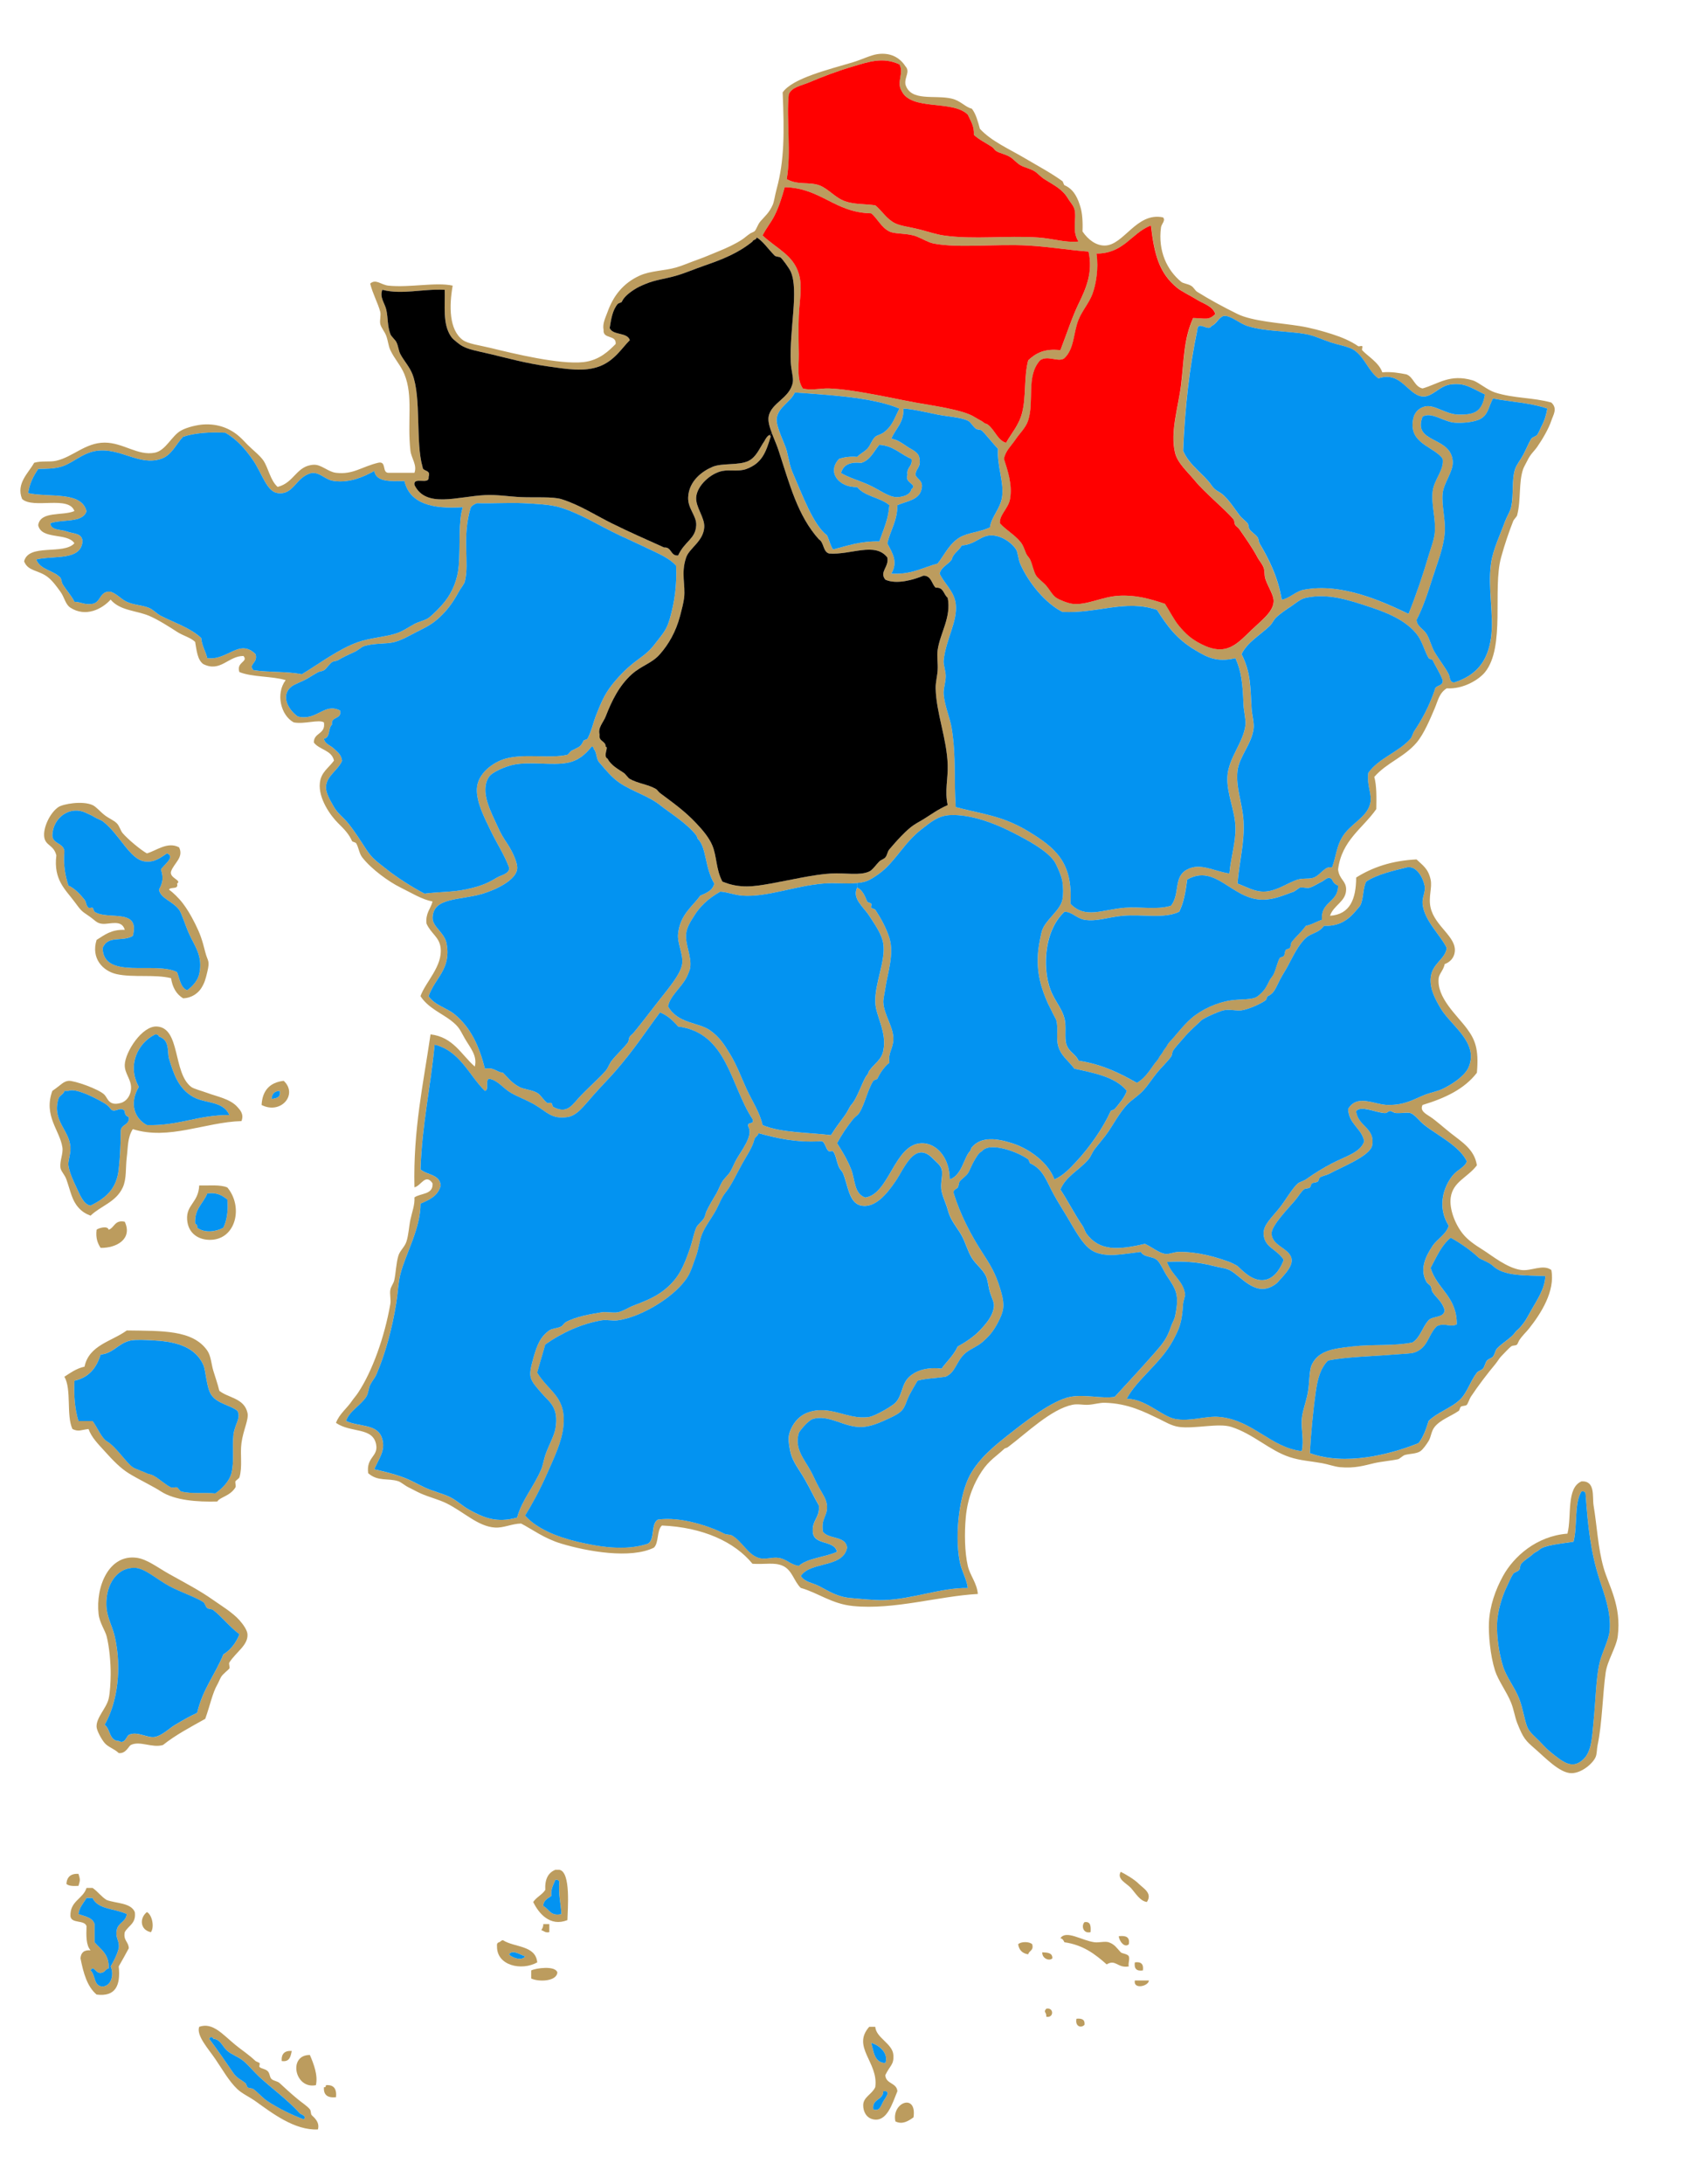 <?xml version="1.0" encoding="utf-8"?>
<!-- Generator: Adobe Illustrator 14.0.0, SVG Export Plug-In . SVG Version: 6.00 Build 43363)  -->
<!DOCTYPE svg PUBLIC "-//W3C//DTD SVG 1.1//EN" "http://www.w3.org/Graphics/SVG/1.1/DTD/svg11.dtd">
<svg version="1.1" id="Calque_1" xmlns="http://www.w3.org/2000/svg" xmlns:xlink="http://www.w3.org/1999/xlink" x="0px" y="0px"
	 width="201.818px" height="260.455px" viewBox="0 0 201.818 260.455" enable-background="new 0 0 201.818 260.455"
	 xml:space="preserve">
<g id="Arrière-plan_xA0_Image_1_" display="none">
</g>
<path fill="#BC9C5E" d="M108,10.08c0.638,2.084,3.494,1.2,5.521,1.68c1.071,0.253,1.63,1.028,2.399,1.2
	c0.492,0.628,0.718,1.523,0.961,2.4c1.375,1.497,3.502,2.398,5.52,3.6c1.346,0.801,2.9,1.617,4.32,2.64
	c0.083,0.06,0.166,0.447,0.24,0.48c0.672,0.303,1.22,0.771,1.68,1.92c0.093,0.233,0.221,0.656,0.24,0.72
	c0.199,0.659,0.289,1.671,0.238,2.88c0.697,1.023,1.642,1.685,2.642,1.68c2.293-0.01,3.774-4.022,6.96-3.36
	c0.35,0.373-0.184,0.769-0.24,1.2c-0.377,2.859,0.745,5.103,2.4,6.48c0.262,0.218,0.774,0.223,1.199,0.48
	c0.322,0.197,0.455,0.554,0.721,0.72c1.447,0.904,3.123,1.816,4.8,2.64c1.774,0.873,5.071,1.064,7.438,1.44
	c1.254,0.199,2.625,0.572,3.842,0.96c1.16,0.371,2.234,0.822,3.119,1.44c0.097,0.067,0.397-0.081,0.479,0
	c0.082,0.082-0.077,0.394,0,0.48c0.6,0.672,2.018,1.479,2.398,2.64c1.137-0.095,2.004,0.077,2.881,0.24
	c0.863,0.336,0.938,1.463,1.921,1.68c1.891-0.536,3.249-1.778,6-0.96c0.632,0.188,1.725,1.147,2.64,1.44
	c2.262,0.723,4.51,0.583,6.721,1.2c0.779,0.719,0.225,1.468,0,2.16c-0.307,0.948-1.086,2.271-1.681,3.12
	c-0.409,0.588-0.771,0.803-1.198,1.68c-0.145,0.291-0.406,0.746-0.479,0.96c-0.565,1.628-0.233,3.626-0.72,5.52
	c-0.051,0.193-0.383,0.468-0.48,0.72c-0.479,1.219-0.992,2.689-1.439,4.32c-1.03,3.755,0.537,10.659-1.92,13.68
	c-0.705,0.867-2.563,2.043-4.561,1.92c-0.904,0.561-1.055,1.499-1.439,2.4c-0.498,1.162-1.259,3.024-2.16,4.08
	c-1.485,1.742-3.545,2.369-5.039,4.08c0.291,1.068,0.262,2.459,0.238,3.84c-1.613,2.307-4.123,3.716-4.56,7.2
	c0.153,1.23,0.974,1.329,0.96,2.4c-0.018,1.441-1.495,1.839-1.92,3.12c2.402-0.158,3.105-2.015,3.12-4.56
	c1.916-1.204,4.225-2.015,7.2-2.16c0.756,0.728,1.396,1.099,1.68,2.4c0.214,0.979-0.296,2.088,0,3.36
	c0.523,2.249,3.113,3.461,2.88,5.28c-0.09,0.696-0.551,1.207-1.2,1.44c-0.132,0.702-0.662,1.162-0.72,1.68
	c-0.254,2.321,2.183,4.415,3.36,6c0.959,1.294,1.461,2.403,1.199,5.28c-1.488,1.951-3.836,3.045-6.479,3.84
	c-0.358,0.694,0.379,1.056,0.96,1.439c0.604,0.399,1.611,1.298,2.398,1.92c1.35,1.065,2.84,1.952,3.121,3.841
	c-1.139,1.488-2.851,1.932-3.121,3.84c-0.184,1.287,0.465,3.1,1.439,4.319c0.594,0.739,1.373,1.278,2.398,1.92
	c1.074,0.672,2.859,2.161,4.562,2.399c1.188,0.168,2.599-0.734,3.601,0c0.481,2.515-1.24,5.188-2.641,6.961
	c-0.354,0.447-0.809,0.848-1.199,1.438c-0.02,0.028-0.195,0.437-0.238,0.479c-0.191,0.19-0.491,0.067-0.721,0.24
	c-0.214,0.158-0.82,0.799-1.201,1.199c-0.226,0.237-0.436,0.621-0.721,0.96c-0.854,1.017-2.004,2.519-2.88,3.841
	c-0.146,0.217-0.356,0.834-0.479,0.961c-0.15,0.153-0.563,0.092-0.721,0.238c-0.1,0.094-0.139,0.407-0.24,0.479
	c-0.865,0.611-2.196,1.057-2.881,1.921c-0.429,0.544-0.395,1.146-0.72,1.681c-0.231,0.379-0.653,0.979-0.96,1.199
	c-0.48,0.344-1.27,0.288-1.92,0.479c-0.127,0.039-0.629,0.461-0.721,0.48c-0.865,0.193-1.961,0.27-2.879,0.479
	c-1.191,0.273-2.248,0.637-4.08,0.48c-0.646-0.057-1.426-0.352-2.16-0.48c-1.475-0.261-2.559-0.304-3.84-0.72
	c-2.385-0.774-4.321-2.749-6.961-3.601c-1.529-0.493-4.387,0.254-6.239,0c-0.906-0.125-1.657-0.605-2.399-0.961
	c-1.664-0.791-3.648-1.852-6.479-1.92c-0.582-0.015-1.254,0.199-1.922,0.24c-0.68,0.043-1.271-0.136-1.92,0
	c-2.558,0.53-5.455,3.369-7.68,5.04c-0.214,0.159-0.308,0.073-0.479,0.239c-0.854,0.814-1.773,1.328-2.643,2.641
	c-0.871,1.317-1.703,3.088-1.92,5.521c-0.164,1.842-0.138,4.104,0.24,5.76c0.266,1.156,1.096,2.056,1.2,3.359
	c-4.632,0.247-9.999,1.923-14.88,1.438c-2.561-0.253-4.129-1.563-6.24-2.16c-0.83-0.793-1.007-2.131-2.16-2.64
	c-0.995-0.438-2.062-0.144-3.6-0.239c-2.138-2.619-5.937-4.355-10.8-4.561c-0.635,0.564-0.345,2.055-0.96,2.641
	c-2.78,1.368-7.908,0.461-11.04-0.479c-2.042-0.613-3.491-1.724-4.8-2.399c-1.113,0.02-2.076,0.546-3.12,0.479
	c-2.02-0.129-3.663-1.836-5.76-2.881c-0.957-0.477-2.135-0.75-3.12-1.198c-0.503-0.229-0.938-0.479-1.44-0.722
	c-0.413-0.197-0.867-0.608-1.2-0.72c-1.233-0.405-2.425,0.071-3.6-0.96c-0.25-1.91,1.184-1.964,0.96-3.359
	c-0.352-2.188-3.002-1.396-4.8-2.641c0.403-1.084,1.31-1.721,1.92-2.641c0.149-0.225,0.456-0.562,0.72-0.961
	c1.696-2.558,3.148-6.618,3.84-10.56c0.094-0.532-0.087-1.176,0-1.681c0.078-0.457,0.383-0.744,0.48-1.2
	c0.194-0.915,0.206-1.956,0.48-2.88c0.186-0.627,0.75-1.045,0.96-1.682c0.267-0.809,0.305-1.83,0.48-2.641
	c0.2-0.923,0.536-1.752,0.48-2.64c0.748-0.532,2.26-0.3,2.16-1.681c-0.847-1.227-1.35,0.291-2.16,0.479
	c-0.163-6.883,1.064-12.375,1.92-18.24c2.717,0.323,3.659,2.421,5.28,3.84c0.326-1.313-0.577-2.273-1.2-3.36
	c-0.583-1.017-0.64-1.365-1.68-2.16c-1.078-0.824-2.744-1.516-3.6-2.88c0.598-1.687,2.661-3.572,2.4-5.76
	c-0.155-1.301-1.109-1.641-1.68-2.88c-0.142-1.262,0.487-1.753,0.72-2.64c-1.309-0.254-2.556-1.053-3.84-1.68
	c-1.372-0.67-3.472-2.188-4.56-3.6c-0.363-0.47-0.421-1.208-0.72-1.68c-0.059-0.093-0.444-0.16-0.48-0.24
	c-0.378-0.838-0.857-1.35-1.68-2.16c-0.828-0.815-2.379-2.908-2.16-4.8c0.146-1.268,1.011-1.728,1.68-2.64
	c-0.257-1.263-1.756-1.284-2.4-2.16c-0.012-1.212,1.439-0.961,1.2-2.4c-0.633-0.382-2.307,0.245-3.6,0
	c-1.535-0.824-2.186-3.417-0.96-5.04c-1.667-0.493-3.981-0.339-5.52-0.96c-0.411-1.215,1.119-1.21,0.48-1.92
	c-1.809-0.008-2.742,2.003-4.8,0.96c-0.69-0.511-0.78-1.621-0.96-2.64c-0.555-0.531-1.408-0.713-2.16-1.2
	c-0.694-0.45-2.287-1.479-3.36-1.92c-1.561-0.64-3.44-0.596-4.56-1.92c-1.005,1.113-2.959,2.149-4.8,0.96
	c-0.601-0.388-0.699-1.233-1.2-1.92c-0.418-0.573-0.893-1.24-1.44-1.68c-1.168-0.938-2.386-0.684-2.88-1.92
	c0.542-2.178,4.715-0.725,6-2.16c-0.855-1.305-3.943-0.376-4.32-2.16c0.276-1.724,2.927-1.073,4.32-1.68
	c-0.668-1.892-4.911-0.208-6.24-1.44c-0.752-1.858,0.784-3.111,1.44-4.32c0.941-0.265,1.815-0.051,2.64-0.24
	c1.994-0.458,3.466-2.153,5.76-2.16c2.212-0.006,3.972,1.611,6,1.2c1.313-0.266,2-2.022,3.12-2.64
	c0.784-0.432,1.994-0.676,2.64-0.72c1.816-0.123,3.265,0.502,4.32,1.44c0.38,0.337,0.638,0.633,0.96,0.96
	c0.633,0.643,1.5,1.288,1.92,1.92c0.562,0.845,0.826,2.378,1.68,3.12c2.001-0.488,2.235-2.551,4.32-2.64
	c0.896-0.038,1.697,0.849,2.64,0.96c2.044,0.242,3.015-0.71,5.04-1.2c1.031-0.231,0.421,1.179,1.2,1.2c1.04,0,2.08,0,3.12,0
	c0.344-0.931-0.381-1.748-0.48-2.64c-0.399-3.589,0.357-6.485-0.72-9.12c-0.421-1.029-1.192-1.832-1.68-2.88
	c-0.229-0.492-0.266-1.091-0.48-1.68c-0.191-0.525-0.631-0.999-0.72-1.44c-0.085-0.423,0.106-1.044,0-1.44
	c-0.288-1.076-0.881-2.093-1.2-3.36c0.664-0.607,1.317,0.151,2.16,0.24c2.541,0.268,5.68-0.443,7.68,0
	c-0.428,2.431-0.442,5.26,1.2,6.48c0.626,0.465,2.012,0.631,3.36,0.96c2.709,0.661,8.19,1.997,11.04,1.68
	c1.937-0.215,3.07-1.392,3.84-2.16c0.113-1.153-1.553-0.527-1.44-1.68c-0.157-0.75,0.222-1.439,0.48-2.16
	c0.667-1.862,1.838-3.417,3.84-4.32c1.294-0.583,2.889-0.557,4.32-0.96c0.785-0.221,1.698-0.628,2.64-0.96
	c0.785-0.276,1.625-0.646,2.4-0.96c1.003-0.406,2.017-0.868,2.88-1.44c0.226-0.149,0.561-0.456,0.96-0.72
	c0.048-0.032,0.414-0.179,0.48-0.24c0.248-0.226,0.351-0.773,0.72-1.2c0.548-0.634,0.995-0.956,1.44-1.92
	c0.191-0.416,0.264-1.131,0.48-1.92c0.93-3.391,0.92-6.731,0.72-11.52c1.181-1.705,5.549-2.742,8.4-3.6
	c1.01-0.304,2.074-0.839,2.88-0.96c1.597-0.239,2.704,0.426,3.36,1.44C108.614,8.562,107.855,9.186,108,10.08z M101.761,7.92
	c-1.948,0.572-3.641,1.228-5.28,1.92c-0.844,0.357-2.1,0.55-2.4,1.44c-0.306,2.732,0.315,6.979-0.24,10.08
	c1.339,0.742,2.599,0.297,3.84,0.72c1.058,0.361,1.955,1.518,3.12,1.92c1.143,0.395,2.216,0.295,3.6,0.48
	c0.85,0.695,1.329,1.639,2.4,2.16c0.619,0.302,1.801,0.445,2.88,0.72c0.933,0.237,1.959,0.587,2.88,0.72
	c3.584,0.518,7.504-0.018,11.279,0.24c1.74,0.119,3.236,0.649,4.801,0.48c-0.848-1.303-0.188-2.688-0.48-3.84
	c-0.115-0.455-0.568-0.941-0.72-1.2c-0.692-1.197-1.64-1.619-2.88-2.4c-0.423-0.266-0.828-0.743-1.2-0.96
	c-0.571-0.333-1.161-0.414-1.68-0.72c-0.438-0.259-0.8-0.719-1.2-0.96c-0.574-0.347-1.193-0.422-1.68-0.72
	c-0.149-0.091-0.29-0.357-0.48-0.48c-0.834-0.541-1.54-0.857-2.16-1.44c0.057-1.095-0.402-1.676-0.72-2.4
	c-1.78-1.818-6.801-0.399-7.92-2.88c-0.61-1.032,0.333-2.125-0.24-3.12C105.297,6.75,103.526,7.401,101.761,7.92z M122.641,29.28
	c-3.816-0.217-8.295,0.336-11.28-0.24c-0.716-0.138-1.618-0.751-2.399-0.96c-1.105-0.296-2.232-0.164-2.881-0.48
	c-0.965-0.473-1.432-1.563-2.158-2.16c-4.39-0.09-5.956-3.006-10.319-3.12c-0.347,1.26-0.692,2.346-1.2,3.36
	c-0.454,0.906-1.02,1.528-1.44,2.4c1.749,1.612,3.648,2.334,4.32,4.56c0.453,1.499,0.085,3.105,0,5.04
	c-0.067,1.53-0.015,3.11,0,4.56c0.016,1.476-0.26,2.976,0.48,4.08c0.977,0.271,2.1-0.033,3.12,0
	c2.946,0.097,7.604,1.193,10.321,1.68c2.293,0.411,5.641,0.871,6.961,1.68c0.528,0.325,1.037,0.564,1.198,0.72
	c0.166,0.159,0.281,0.084,0.479,0.24c0.854,0.668,1.164,1.879,2.16,2.16c0.613-1.11,1.537-2.086,1.92-3.6
	c0.488-1.937,0.187-4.182,0.721-6.24c0.871-0.809,1.918-1.441,3.84-1.2c0.756-1.975,1.449-4.065,2.16-5.521
	c0.925-1.896,1.736-3.778,1.199-6.24C127.649,29.847,125.206,29.426,122.641,29.28z M130.801,30.24c0.27,1.798-0.068,3.675-0.48,4.8
	c-0.395,1.078-1.253,2.029-1.68,3.12c-0.62,1.583-0.475,3.421-1.68,4.56c-0.707,0.526-1.981-0.406-2.881,0.24
	c-1.724,1.884-0.67,4.887-1.439,7.2c-0.281,0.842-1.008,1.517-1.439,2.16c-0.582,0.867-1.259,1.411-1.438,2.4
	c0.46,1.466,1.021,3.05,0.72,4.8c-0.188,1.091-1.309,1.894-1.199,2.88c0.729,0.808,1.686,1.322,2.399,2.16
	c0.387,0.453,0.513,0.956,0.72,1.44c0.124,0.289,0.37,0.484,0.479,0.72c0.281,0.599,0.396,1.414,0.722,1.92
	c0.229,0.358,0.881,0.826,1.2,1.2c0.472,0.554,0.73,1.124,1.199,1.44c0.367,0.249,1.351,0.646,1.92,0.72
	c1.664,0.214,3.516-0.845,5.521-0.96c1.998-0.115,3.604,0.324,5.521,0.96c0.611,0.957,1.084,1.928,1.681,2.64
	c0.843,1.008,1.487,1.574,2.642,2.16c3.004,1.528,4.243,0.004,6-1.68c1.264-1.213,2.545-2.132,2.641-3.36
	c0.055-0.71-0.604-1.66-0.961-2.64c-0.194-0.534-0.078-1.038-0.239-1.44c-0.212-0.524-0.511-0.803-0.72-1.2
	c-0.635-1.201-1.49-2.382-2.16-3.36c-0.152-0.222-0.34-0.295-0.48-0.48c-0.146-0.192-0.078-0.523-0.24-0.72
	c-0.877-1.074-3.43-3.18-4.56-4.56c-0.911-1.113-2.094-2.115-2.399-3.36c-0.617-2.512,0.404-5.508,0.722-8.16
	c0.353-2.97,0.309-5.454,1.438-7.92c1.445,0.029,1.861,0.318,2.641-0.48c-0.295-0.933-1.44-1.227-2.159-1.68
	c-0.81-0.509-1.83-0.975-2.399-1.44c-2.119-1.731-2.725-3.952-3.119-7.44C134.924,27.803,134.068,30.228,130.801,30.24z
	 M92.88,53.76c-0.485-1.479-1.379-3.042-1.2-4.08c0.287-1.66,2.538-2.187,2.88-4.08c0.104-0.573-0.198-1.456-0.24-2.4
	c-0.174-3.936,0.981-8.541,0-10.8c-0.189-0.437-1.002-1.528-1.2-1.68c-0.166-0.126-0.57-0.091-0.72-0.24
	c-0.742-0.737-1.492-1.845-2.16-2.16c-0.002,0.317-0.42,0.22-0.479,0.48c-1.724,1.383-3.52,2.109-5.76,2.88
	c-1.139,0.392-2.276,0.888-3.36,1.2c-1.334,0.384-2.481,0.491-3.6,0.96c-0.515,0.216-0.92,0.377-1.44,0.72
	c-0.756,0.498-1.212,0.934-1.44,1.44c-0.03,0.066-0.421,0.169-0.48,0.24c-0.625,0.75-0.787,1.795-0.96,2.88
	c0.375,0.905,2.095,0.465,2.4,1.44c-0.917,0.917-1.838,2.456-3.6,3.12c-1.869,0.705-3.972,0.321-6.24,0
	c-2.608-0.369-4.738-0.971-6.72-1.44c-2.272-0.538-3.063-0.587-4.08-1.44c-0.325-0.272-0.518-0.413-0.72-0.72
	c-0.986-1.497-0.661-3.626-0.72-5.52c-2.653-0.141-5.039,0.608-7.44,0c-0.355,0.905,0.302,1.581,0.48,2.4
	c0.212,0.979,0.117,1.911,0.48,2.88c0.114,0.304,0.562,0.644,0.72,0.96c0.237,0.473,0.25,1.01,0.48,1.44
	c0.433,0.809,1.094,1.5,1.44,2.4c1.073,2.791,0.349,8.115,1.2,11.04c0.021,0.619,1.027,0.252,0.72,1.2
	c0.131,1.012-1.876-0.116-1.68,0.96c1.371,2.782,5.058,1.373,8.4,1.2c1.463-0.076,2.894,0.177,4.32,0.24
	c1.613,0.071,3.776-0.079,4.8,0.24c2.172,0.677,4.024,1.9,6,2.88c2.121,1.052,4.231,1.971,6.24,2.88
	c0.946-0.066,0.734,1.026,1.68,0.96c0.829-1.771,2.067-1.938,2.16-3.6c0.064-1.138-1.029-1.986-0.96-3.36
	c0.095-1.897,1.626-3.063,2.88-3.6c1.175-0.504,3.142-0.146,4.32-0.72c0.943-0.46,1.313-1.533,1.92-2.4
	c0.07-0.213,0.649-1.051,0.72-0.48c-0.582,1.912-1.052,3.149-2.88,3.84c-0.925,0.35-1.972,0.062-2.88,0.24
	c-1.419,0.279-3.01,1.756-3.12,3.12c-0.096,1.191,1.042,2.425,0.96,3.6c-0.118,1.697-1.774,2.464-2.16,3.6
	c-0.64,1.887-0.06,3.23-0.24,4.8c-0.066,0.579-0.301,1.487-0.48,2.16c-0.519,1.949-1.395,3.413-2.4,4.56
	c-0.974,1.111-2.204,1.359-3.36,2.4c-1.521,1.369-2.385,3.156-3.12,5.04c-0.274,0.704-0.955,1.333-0.72,2.16
	c-0.145,0.864,0.732,0.707,0.72,1.44c0.425,0.005-0.382,1.132,0.24,1.44c0.393,0.794,1.342,1.287,1.92,1.68
	c0.229,0.155,0.498,0.593,0.72,0.72c0.976,0.557,2.147,0.638,3.12,1.2c0.118,0.068,0.333,0.37,0.48,0.48
	c1.685,1.261,2.959,2.161,4.32,3.6c0.767,0.812,1.526,1.702,1.92,2.64c0.562,1.339,0.415,2.803,1.2,4.32
	c2.082,0.871,3.8,0.588,5.76,0.24c2.208-0.393,5.175-1.093,7.2-1.2c1.774-0.094,3.397,0.28,4.56-0.24c0.397-0.178,0.86-0.87,1.2-1.2
	c0.199-0.195,0.537-0.269,0.72-0.48c0.249-0.291,0.224-0.653,0.479-0.96c0.865-1.032,2.086-2.354,2.881-2.88
	c0.474-0.314,0.834-0.493,1.199-0.72c0.987-0.615,1.709-1.166,2.879-1.68c-0.379-1.656,0.057-3.179,0-4.8
	c-0.105-3.15-1.369-6.16-1.438-9.12c-0.017-0.695,0.196-1.451,0.239-2.16c0.054-0.847-0.107-1.629,0-2.4
	c0.283-2.025,1.654-3.916,1.199-6.24c-0.5-0.379-0.471-1.289-1.438-1.2c-0.49-0.47-0.503-1.417-1.44-1.44
	c-1.066,0.458-3.207,1.105-4.56,0.48c-0.757-0.931,0.458-1.496,0.239-2.64c-1.446-1.903-4.399-0.268-6.959-0.48
	c-0.735-0.225-0.59-1.33-1.2-1.68C95.131,61.484,94.194,57.764,92.88,53.76z M173.04,45.84c-1.379,0.164-2.188,1.527-3.357,1.44
	c-1.756-0.13-2.569-3.091-5.28-2.16c-1.248-0.945-1.588-2.454-2.88-3.36c-0.622-0.437-1.798-0.597-2.88-0.96
	c-0.976-0.327-1.917-0.79-2.882-0.96c-2.23-0.393-4.815-0.284-6.959-0.96c-1.01-0.318-2.084-1.345-2.881-1.2
	c-0.631,0.248-0.809,0.952-1.438,1.2c-0.317,0.721-1.649-0.746-1.681,0.48c-0.928,4.434-1.479,9.241-1.682,14.4
	c0.713,1.723,2.549,2.857,3.36,4.08c0.466,0.702,0.942,0.742,1.44,1.2c0.783,0.725,1.418,1.744,1.92,2.4
	c0.298,0.39,0.761,0.7,0.959,0.96c0.16,0.209,0.078,0.49,0.24,0.72c0.252,0.359,0.724,0.608,0.961,0.96
	c0.14,0.208,0.133,0.54,0.237,0.72c1.158,1.955,2.199,4.058,2.642,6.72c1.037-0.229,1.637-1.008,2.641-1.2
	c4.593-0.877,9.581,1.505,12.48,2.88c0.896-2.22,1.746-4.722,2.397-6.96c0.235-0.81,0.628-1.795,0.722-2.64
	c0.182-1.673-0.438-3.393-0.24-5.04c0.164-1.372,1.386-2.507,1.199-3.84c-0.865-1.339-3.636-1.727-3.601-4.08
	c0.015-0.865,0.284-1.83,1.438-2.16c1.141-0.325,2.479,0.944,4.08,0.96c1.818,0.018,2.771-0.276,3.119-2.4
	C175.362,46.2,174.754,45.637,173.04,45.84z M94.8,46.8c-0.457,1.119-2.004,1.743-2.16,3.12c-0.109,0.96,0.992,3.008,1.2,3.84
	c0.331,1.324,0.356,1.808,0.72,2.64c1.137,2.601,2.417,6.162,4.08,7.44c0.262,0.538,0.397,1.203,0.72,1.68
	c1.722-0.438,3.303-1.019,5.521-0.96c0.472-1.368,1.082-2.597,1.199-4.32c-1.078-0.922-2.963-1.036-3.84-2.16
	c-2.185,0.068-3.651-1.774-2.162-3.36c0.598-0.202,1.286-0.313,2.162-0.24c0.377-0.412,0.778-0.536,1.198-0.96
	c0.378-0.381,0.545-1.062,0.96-1.44c0.154-0.14,0.717-0.305,0.96-0.48c1.106-0.795,1.295-1.696,1.92-2.88
	C103.952,47.317,98.48,47.087,94.8,46.8z M178.081,47.52c-0.584,1.129-0.563,1.87-1.438,2.4c-0.675,0.407-2.128,0.555-3.12,0.48
	c-1.352-0.102-2.75-1.34-3.84-0.72c-1.227,3.224,3.329,2.274,3.602,5.28c0.107,1.215-1.063,2.572-1.201,3.84
	c-0.162,1.495,0.385,3.174,0.239,4.8c-0.161,1.841-0.923,3.622-1.438,5.28c-0.578,1.858-1.19,3.661-1.92,5.04
	c0.059,0.792,0.793,1.027,1.199,1.68c0.396,0.637,0.575,1.51,0.961,2.16c0.566,0.962,1.262,1.806,1.681,2.64
	c0.155,0.311,0.09,1.061,0.72,0.96c2.699-0.891,3.941-2.637,4.32-5.28c0.377-2.642-0.407-5.921,0-8.88
	c0.23-1.684,1.152-3.575,1.68-5.04c0.184-0.513,0.614-1.197,0.721-1.68c0.34-1.545,0.029-3.196,0.479-4.56
	c0.162-0.493,0.655-1.112,0.96-1.68c0.343-0.641,0.63-1.365,0.96-1.92c0.114-0.194,0.582-0.288,0.72-0.48
	c0.194-0.269,0.359-0.734,0.48-0.96c0.384-0.718,0.587-1.381,0.72-2.16C182.672,48.049,180.234,47.926,178.081,47.52z M106.32,52.32
	c0.716,0.082,1.384,0.599,1.921,0.96c0.518,0.348,1.393,0.634,1.439,1.438c0.201,1.002-0.467,1.133-0.48,1.92
	c0.225,0.576,0.965,0.635,0.721,1.68c-0.275,1.324-1.772,1.427-2.881,1.92c-0.006,1.914-0.854,2.985-1.199,4.56
	c0.611,1.167,1.299,2.178,0.479,3.6c2.392,0.151,3.743-0.737,5.521-1.2c0.854-1.094,1.393-2.375,2.642-3.12
	c0.979-0.585,2.435-0.627,3.601-1.2c0.158-1.254,1.229-2.194,1.439-3.6c0.271-1.814-0.622-3.664-0.479-5.76
	c-0.666-0.693-1.408-1.683-1.92-2.16c-0.19-0.178-0.498-0.076-0.722-0.24c-0.353-0.259-0.608-0.797-0.96-0.96
	c-0.88-0.41-2.324-0.471-3.602-0.72c-1.32-0.258-3.021-0.681-4.078-0.72C107.822,50.462,106.79,51.108,106.32,52.32z M33.121,58.8
	c-1.294-0.176-1.856-2.312-2.88-3.84c-1.087-1.621-2.195-2.686-3.36-3.36c-1.941-0.101-3.65,0.03-5.04,0.48
	c-0.886,0.922-1.344,2.2-2.64,2.64c-2.573,0.873-4.788-1.347-7.68-0.96c-1.711,0.229-2.928,1.56-4.32,1.92
	c-0.857,0.222-1.57,0.215-2.64,0.24c-0.55,0.81-1.033,1.688-1.2,2.88c2.485,0.555,6.358-0.278,6.96,2.16
	C9.852,62.412,7.402,61.882,6,62.4c0.085,0.868,1.232,0.708,1.92,0.96c0.839,0.307,1.885,0.188,1.92,1.2
	c-0.198,2.362-3.472,1.648-5.52,2.16c0.496,1.246,2.05,1.273,2.88,2.16c0.112,0.12,0.168,0.6,0.24,0.72
	c0.5,0.844,1.058,1.375,1.44,2.16c0.79,0.01,1.195,0.405,2.16,0.24c1.024-0.176,0.82-1.58,2.16-1.44
	c0.774,0.27,1.206,0.865,1.92,1.2c0.83,0.388,1.833,0.393,2.64,0.72c0.521,0.21,0.931,0.702,1.44,0.96
	c1.767,0.896,3.539,1.45,4.8,2.64c0.084,0.956,0.522,1.558,0.72,2.4c2.471,0.306,3.809-2.39,5.76-0.48
	c0.333,1.083-0.933,1.198-0.24,1.92c1.812,0.268,4.033,0.126,5.76,0.48c2.139-1.285,4.375-3.01,6.72-3.84
	c1.268-0.449,3.223-0.635,4.32-0.96c1.062-0.315,1.499-0.722,2.4-1.2c0.546-0.29,1.271-0.417,1.68-0.72
	c0.493-0.365,1.429-1.299,1.92-1.92c0.949-1.2,1.553-2.704,1.68-4.32c0.2-2.545-0.076-5.233,0.48-6.96
	c-3.599,0.239-6.32-0.4-6.96-3.12c-1.627,0.027-3.356,0.156-3.6-1.2c-1.291,0.718-2.96,1.446-4.8,1.2
	c-1.078-0.144-1.635-1.045-2.64-0.96C35.256,56.822,35.078,59.067,33.121,58.8z M104.881,53.04c-0.66,0.78-1.063,1.818-2.16,2.16
	c-1.353-0.152-2.155,0.246-2.4,1.2c0.847,0.534,2.053,0.849,3.36,1.44c1.188,0.537,2.366,1.488,3.358,1.44
	c0.512-0.024,1.484-0.171,1.682-0.96c0.79-0.575-0.873-0.708-0.48-1.68c-0.154-0.955,0.637-0.965,0.48-1.92
	C107.404,54.196,106.608,53.152,104.881,53.04z M77.521,65.52c-1.179-0.571-2.403-1.121-3.6-1.68c-2.436-1.139-4.712-2.625-7.2-3.36
	c-1.078-0.318-2.893-0.417-4.32-0.48c-1.77-0.078-3.527,0.057-5.52,0c-0.284,0.116-0.544,0.256-0.72,0.48
	c-1.111,3.598-0.13,6.618-0.72,8.88c-0.074,0.285-0.532,0.85-0.72,1.2c-0.782,1.454-1.562,2.443-2.64,3.36
	c-0.777,0.661-1.603,1.036-2.4,1.44c-0.877,0.445-1.709,0.957-2.64,1.2c-1.033,0.271-2.333,0.092-3.6,0.48
	c-0.34,0.104-0.752,0.525-1.2,0.72c-0.813,0.354-1.488,0.691-1.92,0.96c-0.217,0.135-0.49,0.083-0.72,0.24
	c-0.355,0.242-0.612,0.737-0.96,0.96c-0.218,0.14-0.535,0.133-0.72,0.24c-0.484,0.28-0.841,0.497-1.2,0.72
	c-0.467,0.29-1.629,0.731-1.92,0.96c-1.431,1.128-0.355,2.836,0.72,3.6c2.319,0.556,3.12-1.675,5.04-0.72
	c0.247,1.127-1.121,0.639-0.96,1.68c-0.482,0.397-0.182,1.578-0.96,1.68c0.086,0.647,0.815,0.811,1.2,1.2
	c0.439,0.444,0.831,0.626,0.96,1.44c-0.507,1.165-1.854,1.782-1.92,3.12c-0.033,0.669,0.492,1.603,0.96,2.4
	c0.469,0.798,1.101,1.212,1.68,1.92c0.812,0.992,1.586,2.248,2.16,3.12c0.742,1.127,1.221,1.401,2.16,2.16
	c1.489,1.205,3.429,2.414,4.8,3.12c1.796-0.229,3.311-0.171,4.8-0.48c1.862-0.386,2.672-0.729,3.84-1.44
	c0.486-0.296,1.549-0.454,1.44-1.2c-0.557-1.507-1.443-2.834-2.16-4.32c-0.79-1.636-1.74-3.446-1.68-5.04
	c0.07-1.855,1.93-3.179,3.36-3.6c2.256-0.665,5.385,0.012,7.44-0.48c0.065-0.016,0.383-0.431,0.48-0.48
	c0.971-0.497,1.098-0.441,1.44-1.2c0.039-0.086,0.425-0.136,0.48-0.24c0.446-0.839,0.733-2.063,0.96-2.64
	c0.811-2.066,1.203-2.931,2.4-4.32c0.97-1.126,1.814-1.866,2.88-2.64c1.116-0.811,1.404-1.183,2.16-2.16
	c0.781-1.009,1.088-1.384,1.44-2.64c0.535-1.906,0.831-3.842,0.72-6.24C79.81,66.552,78.677,66.08,77.521,65.52z M142.561,77.52
	c-2.215-1.321-3.327-2.861-4.561-4.8c-3.801-1.285-7.115,0.479-11.279,0.24c-1.973-0.995-4.016-3.408-5.04-5.76
	c-0.224-0.512-0.269-1.366-0.479-1.68c-0.629-0.933-1.803-1.644-2.881-1.68c-1.357-0.045-1.92,1.085-3.6,1.2
	c-0.329,0.631-1.012,0.91-1.2,1.68c-0.42,0.62-1.239,0.841-1.44,1.68c0.521,1.14,1.752,2.125,1.922,3.6
	c0.242,2.117-1.166,4.176-1.439,6.72c-0.061,0.547,0.249,1.259,0.238,1.92c-0.012,0.811-0.297,1.481-0.238,2.16
	c0.119,1.419,0.743,2.74,0.96,4.08c0.539,3.338,0.255,6.224,0.479,9.36c2.393,0.625,4.42,0.94,6.238,1.68
	c0.842,0.342,1.631,0.732,2.4,1.2c3.257,1.979,5.35,3.705,5.04,8.64c1.749,1.851,3.805,0.693,6.479,0.479
	c1.856-0.148,3.856,0.279,5.521-0.24c1.11-1.479,0.254-3.439,1.92-4.32c1.579-0.836,3.063,0.176,5.04,0.48
	c0.181-2.05,0.764-3.63,0.72-5.52c-0.047-2.022-1.051-3.966-0.96-6c0.102-2.253,1.939-4.094,2.16-6.24
	c0.061-0.585-0.209-1.6-0.24-2.4c-0.101-2.587-0.263-3.964-0.96-5.52C145.073,79.042,143.857,78.293,142.561,77.52z M170.881,78.72
	c-0.039-0.083-0.424-0.143-0.48-0.24c-0.523-0.894-0.748-2.024-1.439-2.88c-1.383-1.712-3.582-2.583-6-3.36
	c-2.088-0.671-4.543-1.524-7.198-0.96c-0.681,0.145-1.263,0.687-1.683,0.96c-0.656,0.429-1.461,0.975-1.92,1.44
	c-0.252,0.257-0.406,0.66-0.72,0.96c-1.135,1.087-2.687,1.954-3.36,3.36c1.102,2.16,1.043,3.794,1.201,6.48
	c0.047,0.808,0.327,1.676,0.239,2.4c-0.226,1.846-1.724,3.338-1.92,5.04c-0.231,2.016,0.601,3.859,0.72,6
	c0.145,2.547-0.504,4.781-0.72,7.44c1.042,0.377,1.964,0.958,3.12,0.96c1.507,0.003,3.008-1.142,4.08-1.44
	c0.717-0.199,1.378-0.021,1.92-0.24c0.828-0.335,1.311-1.434,2.16-1.2c0.51-1.432,0.522-2.466,1.199-3.6
	c0.979-1.645,2.998-2.354,3.358-4.08c0.229-1.089-0.438-2.052-0.239-3.6c1.293-1.801,3.607-2.452,5.041-4.08
	c0.199-0.229,0.254-0.623,0.479-0.96c0.938-1.401,1.734-2.899,2.398-4.8c0.028-0.691,1.022-0.417,0.959-1.2
	C171.769,80.24,171.159,79.339,170.881,78.72z M67.681,90.96c-1.783,0.354-4.491-0.186-6.48,0.24c-0.983,0.21-2.5,0.867-2.88,1.44
	c-1.154,1.739,0.327,4.325,0.96,5.76c0.467,1.058,0.795,1.556,1.2,2.16c0.517,0.772,1.336,2.323,1.2,3.12
	c-0.213,1.248-2.336,2.348-4.08,2.88c-2.72,0.829-5.947,0.386-6,2.88c-0.023,1.104,1.438,1.744,1.68,3.12
	c0.533,3.038-1.377,3.993-2.16,6.24c0.774,1.101,2.184,1.385,3.12,2.16c1.918,1.588,2.923,3.798,3.6,6.48
	c1.096-0.215,1.36,0.4,2.16,0.48c0.544,0.557,1.046,1.212,1.92,1.68c0.595,0.318,1.487,0.33,2.16,0.72
	c0.441,0.255,0.786,0.924,1.2,1.201c0.11,0.072,0.358-0.057,0.48,0c0.086,0.039,0.135,0.427,0.24,0.479
	c1.736,0.899,2.229-0.28,3.36-1.44c1.074-1.102,2.113-2,2.88-2.88c0.304-0.349,0.441-0.851,0.72-1.2
	c0.629-0.788,1.368-1.44,1.92-2.16c0.156-0.203,0.101-0.537,0.24-0.72c0.116-0.152,0.341-0.312,0.48-0.48
	c1-1.218,1.624-2.054,2.64-3.36c1.384-1.78,2.951-3.56,3.12-4.8c0.164-1.201-0.595-2.444-0.48-3.6
	c0.233-2.333,1.798-3.338,2.64-4.56c0.723-0.316,1.481-0.599,1.68-1.44c-1.127-1.837-0.914-4.229-1.92-5.28
	c-0.158-0.166-0.084-0.281-0.24-0.48c-1.136-1.454-3.074-2.61-4.32-3.6c-1.399-1.111-3.284-1.608-4.8-2.64
	c-0.974-0.663-1.677-1.559-2.4-2.4c-0.422-0.378-0.314-1.285-0.72-1.68c-0.013-0.146-0.036-0.284-0.24-0.24
	C69.803,89.972,68.983,90.701,67.681,90.96z M128.161,127.44c-0.869-1.108-1.565-1.512-1.92-2.64
	c-0.313-0.994,0.021-2.067-0.24-3.12c-0.047-0.186-0.394-0.76-0.479-0.96c-0.165-0.381-0.348-0.665-0.479-0.96
	c-0.813-1.796-1.494-3.789-1.199-6.479c0.061-0.563,0.334-2.015,0.479-2.4c0.485-1.288,2.141-2.322,2.4-3.6
	c0.115-0.57,0.105-1.501,0-2.16c-0.119-0.735-0.727-2.06-0.96-2.4c-0.874-1.266-2.984-2.456-5.28-3.6
	c-2.111-1.052-4.843-2.043-7.199-1.92c-1.416,0.074-2.296,0.862-3.359,1.68c-2.082,1.597-3.174,3.916-5.041,5.28
	c-0.465,0.339-1.102,0.79-1.68,0.96c-1.5,0.44-3.16,0.083-5.041,0.24c-3.349,0.279-6.698,1.65-9.6,1.44
	c-0.973-0.07-1.742-0.417-2.64-0.48c-1.524,0.861-2.465,1.828-3.12,2.88c-0.392,0.63-0.869,1.309-0.96,2.16
	c-0.136,1.278,0.694,2.68,0.48,4.08c-0.032,0.211-0.306,0.881-0.48,1.2c-0.641,1.175-1.909,2.12-2.16,3.36
	c1.179,2.1,3.633,1.869,5.04,2.88c1.09,0.784,1.649,1.633,2.4,2.88c0.824,1.37,1.305,2.747,1.92,4.08
	c0.688,1.491,1.597,2.82,1.92,4.32c2.191,0.93,5.375,0.863,8.16,1.199c0.562-0.926,1.213-1.75,1.68-2.398
	c0.307-0.428,0.58-1.055,0.72-1.2c0.767-0.8,1.431-3.088,1.92-3.6c0.177-0.184,0.075-0.247,0.24-0.48
	c0.61-0.867,1.454-1.272,1.68-2.4c0.452-2.255-0.909-4.108-0.96-5.76c-0.07-2.304,1.25-4.905,0.96-6.96
	c-0.167-1.188-1.049-2.376-1.68-3.36c-0.685-1.066-2.086-2.045-1.44-3.36c0.723,0.3,1.019,1.274,1.2,1.68
	c0.035,0.078,0.421,0.151,0.479,0.24c0.074,0.11-0.055,0.357,0,0.479c0.035,0.079,0.422,0.15,0.479,0.24
	c0.704,1.071,1.303,2.166,1.682,3.36c0.604,1.906-0.229,4.236-0.479,6c-0.067,0.473-0.259,1.287-0.24,1.68
	c0.069,1.474,1.179,2.879,1.2,4.32c0.018,1.14-0.67,1.68-0.48,2.88c-0.647,0.495-1.197,1.383-1.438,1.92
	c-0.037,0.081-0.422,0.146-0.479,0.24c-0.722,1.161-0.975,2.708-1.682,3.84c-0.152,0.245-0.518,0.47-0.72,0.722
	c-0.777,0.959-1.371,1.861-1.92,2.879c0.571,0.875,1.23,1.976,1.68,3.121c0.478,1.213,0.336,2.914,1.681,3.358
	c2.893-0.409,3.461-6.401,6.721-6.479c1.701-0.039,3.347,1.625,3.359,4.32c1.448-0.49,1.69-2.621,2.399-3.359
	c0.14-0.146,0.099-0.314,0.239-0.479c1.121-1.306,2.935-1.077,4.801-0.479c2.218,0.709,4.398,2.452,5.04,4.319
	c1.052-0.453,1.896-1.354,2.64-2.16c1.6-1.727,3.165-3.972,4.08-6c0.029-0.064,0.422-0.17,0.479-0.239
	c0.588-0.706,1.178-1.399,1.439-2.16C133.079,128.441,130.601,127.96,128.161,127.44z M169.681,107.76
	c-0.065-0.766,0.397-1.443,0.239-2.16c-0.271-1.23-1.121-2.423-2.159-2.16c-1.399,0.354-3.462,0.789-4.8,1.68
	c-0.422,0.78-0.301,2.1-0.721,2.88c-1.017,1.225-1.994,2.486-4.32,2.4c-0.654,0.892-1.504,0.841-2.159,1.44
	c-0.89,0.811-1.519,2.161-2.16,3.36c-0.29,0.542-0.64,1.053-0.96,1.68c-0.521,1.016-0.669,1.572-1.439,1.92
	c-0.076,0.035-0.154,0.42-0.24,0.48c-0.762,0.528-2.135,1.089-2.881,1.2c-0.607,0.091-1.425-0.175-2.158,0
	c-0.623,0.148-2.355,0.928-2.642,1.2c-0.763,0.73-1.424,1.28-2.159,2.16c-0.457,0.546-0.957,1.049-1.199,1.44
	c-0.131,0.209-0.084,0.505-0.239,0.72c-0.478,0.658-1.146,1.262-1.681,1.92c-0.59,0.724-1.057,1.49-1.682,2.16
	c-0.599,0.642-1.386,1.092-1.92,1.68c-0.912,1.003-1.527,2.188-2.16,3.12c-0.561,0.828-1.182,1.497-1.68,2.159
	c-0.305,0.405-0.458,0.896-0.721,1.2c-1.158,1.341-2.678,1.992-3.359,3.601c0.784,1.179,1.863,3.236,2.641,4.319
	c0.149,0.209,0.324,0.754,0.479,0.96c1.547,2.063,3.706,1.958,6.96,1.2c0.869,0.396,1.57,1.035,2.4,1.199
	c0.426,0.084,1.065-0.237,1.68-0.24c2.311-0.006,4.314,0.602,6,1.201c0.229,0.082,0.921,0.44,0.96,0.479
	c0.823,0.789,1.851,1.796,3.12,1.682c1.257-0.115,2.02-1.386,2.398-2.4c-0.812-1.326-2.343-1.454-2.398-3.12
	c-0.038-1.079,0.943-1.882,1.92-3.119c0.757-0.96,1.443-2.233,2.16-2.881c0.172-0.155,0.736-0.32,0.959-0.479
	c1.095-0.785,2.059-1.363,3.121-1.92c1.56-0.816,3.422-1.295,3.84-2.641c-0.338-1.581-1.831-2.01-1.92-3.84
	c1.092-1.846,3.146-0.482,4.8-0.479c2.034,0.003,3.045-0.69,4.319-1.2c0.722-0.288,1.563-0.427,2.16-0.72
	c1.615-0.794,2.771-1.763,3.119-2.64c1.166-2.922-2.123-4.883-3.359-6.96c-0.617-1.038-1.307-2.287-1.199-3.6
	c0.145-1.778,1.747-2.222,1.92-3.6C171.877,111.555,169.857,109.79,169.681,107.76z M157.681,105.12
	c-0.447,0.212-0.953,0.55-1.44,0.72c-0.354,0.124-0.832-0.082-1.199,0c-0.092,0.021-0.594,0.436-0.721,0.48
	c-1.263,0.442-2.423,0.998-3.84,0.96c-3.586-0.095-5.499-4.321-8.88-2.4c-0.188,1.413-0.415,2.785-0.96,3.84
	c-1.758,0.863-4.35,0.28-6.721,0.48c-1.668,0.141-3.143,0.723-4.562,0.48c-0.969-0.167-1.522-0.977-2.397-0.96
	c-2.594,2.392-2.684,7.316-1.44,9.84c0.546,1.11,1.173,1.822,1.44,2.88c0.259,1.028-0.037,2.313,0.238,3.12
	c0.313,0.91,1.125,1.132,1.439,1.92c2.779,0.419,4.916,1.484,6.96,2.64c1.215-0.678,1.842-2.058,2.399-2.64
	c0.191-0.201,0.283-0.516,0.479-0.72c0.19-0.202,0.284-0.516,0.479-0.72c0.191-0.201,0.283-0.516,0.479-0.72
	c0.819-0.856,1.604-1.974,2.642-2.88c1.185-1.037,3.065-1.932,4.801-2.16c1.354-0.178,2.533-0.027,3.119-0.48
	c0.832-0.641,1.059-1.134,1.438-1.92c0.091-0.187,0.368-0.474,0.479-0.72c0.301-0.659,0.438-1.427,0.721-1.92
	c0.054-0.094,0.404-0.14,0.479-0.24c0.152-0.204,0.106-0.538,0.239-0.72c0.083-0.113,0.39-0.12,0.479-0.24
	c0.158-0.21,0.096-0.533,0.24-0.72c0.489-0.632,1.098-1.126,1.68-1.92c0.733-0.146,1.25-0.509,1.92-0.72
	c-0.191-2.193,1.953-2.047,1.921-4.08c-0.347-0.134-0.587-0.375-0.72-0.72C158.463,104.385,158.043,104.947,157.681,105.12z
	 M64.561,175.2c0.207-0.492,0.289-1.109,0.48-1.68c0.353-1.057,1.054-2.285,1.2-3.121c0.457-2.604-0.707-3.188-1.68-4.319
	c-1.431-1.665-1.59-1.806-0.96-4.079c0.478-1.727,0.887-2.619,1.92-3.359c0.366-0.264,0.935-0.226,1.44-0.479
	c0.128-0.063,0.335-0.396,0.48-0.479c1.212-0.707,3.189-1.011,4.32-1.201c0.491-0.082,1.33,0.098,1.92,0
	c0.544-0.088,1.379-0.604,1.68-0.719c1.659-0.644,2.753-1.068,3.84-1.921c1.782-1.397,2.361-2.866,3.12-5.04
	c0.246-0.701,0.435-1.754,0.72-2.4c0.19-0.432,0.714-0.746,0.96-1.198c0.112-0.206,0.185-0.604,0.24-0.722
	c0.409-0.855,0.759-1.396,1.2-2.158c0.255-0.439,0.454-1.01,0.72-1.439c0.241-0.391,0.706-0.769,0.96-1.199
	c0.268-0.455,0.462-0.988,0.72-1.439c0.637-1.117,2.003-2.827,1.44-3.84c-0.296-0.776,0.777-0.186,0.48-0.961
	c-2.647-3.992-2.998-10.282-8.88-11.04c-0.594-0.687-1.241-1.318-2.16-1.68c-1.539,2.044-3.026,4.366-5.28,6.96
	c-0.804,0.925-1.685,1.803-2.64,2.88c-1.141,1.287-1.973,2.481-3.12,2.64c-1.907,0.264-2.382-0.575-3.84-1.438
	c-0.976-0.58-2.066-0.971-2.88-1.44c-0.977-0.565-1.628-1.57-2.64-1.68c-0.473,0.167,0.059,1.339-0.48,1.44
	c-1.938-1.902-2.936-4.745-6-5.52c-0.472,5.048-1.505,9.535-1.68,14.88c0.763,0.677,2.309,0.57,2.4,1.92
	c-0.289,1.23-1.334,1.705-2.4,2.16c0.014,2.968-1.802,6.019-2.4,8.398c-0.276,1.102-0.293,2.186-0.48,3.359
	c-0.494,3.117-1.339,6.216-2.4,8.641c-0.186,0.426-0.503,0.746-0.72,1.199c-0.22,0.46-0.215,1.033-0.48,1.439
	c-0.687,1.055-2.05,1.722-2.4,2.879c1.631,0.75,3.811,0.294,4.32,2.16c0.376,1.381-0.365,2.244-0.96,3.602
	c1.913,0.417,3.381,0.854,4.56,1.439c0.519,0.258,0.919,0.478,1.44,0.721c0.988,0.461,2.213,0.732,3.12,1.199
	c0.779,0.399,1.422,1.028,2.16,1.439c1.78,0.991,3.309,1.626,5.76,0.96C62.253,178.849,63.677,177.3,64.561,175.2z M169.92,134.16
	c-0.668-0.529-1.149-1.271-1.68-1.438c-0.32-0.104-0.941,0.028-1.682,0c-0.316-0.014-0.536-0.24-0.721-0.24
	c-0.313,0-0.322,0.278-0.721,0.24c-1.246-0.125-2.742-0.919-3.359-0.24c0.213,1.848,2.287,1.983,1.921,4.08
	c-0.228,1.291-3.734,2.633-5.04,3.359c-0.354,0.196-0.911,0.292-1.2,0.479c-0.104,0.068-0.129,0.397-0.239,0.48
	c-0.203,0.152-0.537,0.105-0.721,0.239c-0.111,0.083-0.12,0.391-0.238,0.479c-0.225,0.168-0.529,0.065-0.722,0.239
	c-0.377,0.343-0.653,0.825-0.96,1.199c-0.753,0.921-2.939,3.104-2.88,4.08c0.096,1.561,2.304,1.725,2.397,3.12
	c0.063,0.914-1.15,2.053-1.438,2.398c-0.148,0.182-0.294,0.342-0.479,0.479c-2.384,1.762-4.146-1.028-5.521-1.681
	c-0.49-0.23-1.354-0.324-1.92-0.479c-1.688-0.461-3.475-0.604-5.521-0.479c0.616,1.659,1.938,2.211,2.159,3.84
	c0.029,0.211-0.217,0.849-0.239,1.201c-0.146,2.277-0.438,2.891-1.199,4.318c-1.438,2.701-4.32,4.646-5.521,6.96
	c2.22-0.019,4.167,2.093,5.761,2.399c1.813,0.352,3.647-0.391,5.279-0.239c4.014,0.369,6.111,3.657,9.84,4.079
	c0.287-1.26-0.096-2.579,0-3.84c0.07-0.922,0.514-2.016,0.723-3.12c0.224-1.189,0.141-2.656,0.479-3.359
	c0.822-1.711,2.604-1.897,4.8-2.159c2.494-0.296,4.986-0.022,7.2-0.479c0.943-0.575,1.188-1.853,1.92-2.64
	c0.482-0.56,1.836-0.244,1.92-1.201c-0.27-1.025-1.057-1.545-1.439-2.159c-0.146-0.231-0.117-0.524-0.238-0.72
	c-0.092-0.146-0.389-0.315-0.479-0.479c-0.867-1.524-0.119-3.063,0.721-4.319c0.548-0.82,1.63-1.386,1.92-2.399
	c-1.442-2.302-0.57-4.707,0.479-6c0.588-0.726,1.443-0.964,1.682-1.681C174.072,136.644,171.511,135.423,169.92,134.16z
	 M90.48,135.12c-0.058,0.343-0.395,0.404-0.48,0.721c-0.277,1.057-0.911,1.919-1.44,2.881c-0.617,1.118-1.358,2.67-1.92,3.358
	c-0.623,0.764-0.762,1.341-1.2,2.16c-0.52,0.974-1.25,1.856-1.68,2.88c-0.33,0.785-0.419,1.818-0.72,2.641
	c-0.284,0.773-0.557,1.713-0.96,2.399c-1.392,2.37-5.569,4.907-8.4,5.28c-0.662,0.086-1.263-0.11-1.92,0
	c-2.318,0.389-4.661,1.424-6.72,2.879c-0.305,1.136-0.655,2.227-0.96,3.361c1.451,2.365,3.514,2.848,3.12,6.479
	c-0.197,1.818-1.138,3.732-1.92,5.521c-0.879,2.01-1.874,3.805-2.64,5.038c1.335,1.511,3.667,2.509,6.24,3.12
	c2.551,0.605,5.722,1.126,8.4,0.239c0.881-0.479,0.333-2.388,1.2-2.88c2.721-0.396,6.22,0.81,7.92,1.681
	c0.332,0.169,0.651,0.054,0.96,0.239c1.208,0.73,1.828,2.221,3.12,2.641c0.792,0.258,1.654-0.122,2.4,0
	c1.005,0.163,1.337,0.784,2.4,0.96c1.116-0.965,3.142-1.019,4.56-1.681c-0.31-1.449-2.807-0.713-2.88-2.398
	c-0.111-1.393,0.869-1.69,0.72-3.119c-0.576-1-1.069-2.059-1.68-3.121c-0.629-1.094-1.411-2.063-1.68-3.119
	c-0.115-0.452-0.296-1.43-0.24-1.92c0.108-0.945,0.851-2.362,2.16-2.881c2.755-1.09,4.832,0.891,7.44,0.479
	c0.779-0.123,2.808-1.351,3.119-1.683c0.912-0.965,0.699-2.217,1.681-3.118c0.88-0.812,2.261-1.153,3.84-0.96
	c0.632-0.889,1.446-1.594,1.921-2.641c0.916-0.5,1.938-1.176,2.641-1.92c0.731-0.777,1.589-1.744,1.681-2.881
	c0.04-0.502-0.271-0.98-0.479-1.681c-0.188-0.621-0.236-1.408-0.479-1.92c-0.377-0.794-1.181-1.354-1.681-2.159
	c-0.494-0.796-0.739-1.793-1.199-2.641c-0.439-0.813-1.064-1.516-1.439-2.399c-0.177-0.416-0.277-0.933-0.479-1.44
	c-0.179-0.445-0.396-1.022-0.479-1.438c-0.207-1.007,0.19-1.896,0-2.642c-0.136-0.524-0.673-0.89-0.961-1.199
	c-2.228-2.399-3.479,1.074-4.56,2.642c-0.896,1.297-2.347,3.229-4.08,2.88c-1.48-0.301-1.577-2.479-2.16-3.84
	c-0.122-0.285-0.376-0.486-0.48-0.721c-0.32-0.719-0.349-1.45-0.72-1.92c-0.053-0.067-0.396,0.037-0.48,0
	c-0.392-0.178-0.438-1.232-0.96-1.2C94.935,136.267,92.673,135.728,90.48,135.12z M137.761,161.28
	c0.985-1.123,1.452-1.706,1.92-3.12c0.118-0.361,0.401-0.832,0.479-1.199c0.561-2.638,0.094-3.188-0.961-4.801
	c-0.43-0.656-0.822-1.609-1.199-1.92c-0.564-0.466-1.572-0.29-1.92-0.96c-2.283,0.275-4.009,0.674-5.521,0
	c-1.338-0.596-2.348-2.637-3.359-4.319c-0.449-0.75-0.996-1.608-1.439-2.399c-0.926-1.654-1.268-3.112-2.879-3.84
	c-0.074-0.033-0.157-0.422-0.24-0.479c-1.23-0.886-4.587-2.15-5.521-0.96c-0.44,0.213-0.695,0.765-0.959,1.199
	c-0.258,0.427-0.449,1.031-0.721,1.439c-0.229,0.344-0.734,0.643-0.96,0.96c-0.149,0.211-0.112,0.534-0.239,0.72
	c-0.143,0.207-0.611,0.229-0.479,0.722c0.782,2.522,2.094,5.006,3.358,6.96c1.002,1.544,1.604,2.507,2.16,4.318
	c0.506,1.648,0.565,2.406,0,3.602c-0.626,1.32-1.121,1.99-2.16,2.88c-0.611,0.522-1.58,0.854-2.158,1.438
	c-0.924,0.938-1.014,2.129-2.159,2.642c-1.103,0.18-2.362,0.196-3.36,0.479c-0.371,0.633-0.695,1.176-0.96,1.681
	c-0.353,0.674-0.494,1.452-0.96,1.92c-0.421,0.422-1.396,0.864-2.16,1.198c-0.813,0.354-1.691,0.701-2.64,0.722
	c-2.057,0.044-3.85-1.529-5.76-0.96c-0.573,0.171-1.61,1.443-1.68,1.681c-0.553,1.854,0.64,3.093,1.44,4.562
	c0.323,0.594,0.608,1.285,0.96,1.92c0.464,0.838,0.899,1.408,0.96,2.16c0.105,1.293-0.731,1.447-0.48,3.119
	c0.665,0.936,2.745,0.455,2.88,1.92c-0.516,2.443-4.335,1.586-5.52,3.359c0.446,0.73,1.4,0.811,2.16,1.199
	c1.3,0.669,2.182,1.301,3.84,1.439c1.146,0.098,2.688,0.268,3.84,0.239c3.385-0.079,6.922-1.513,10.08-1.44
	c-0.146-1.094-0.753-2.057-0.96-3.118c-0.67-3.433,0.029-8.142,1.2-10.319c1.104-2.051,2.979-3.551,4.561-4.801
	c2.03-1.604,5.313-4.176,7.439-4.561c1.806-0.326,3.749,0.252,5.279,0C134.223,165.196,136.397,162.832,137.761,161.28z
	 M178.081,150.96c-0.475-0.454-1.504-0.792-1.681-0.96c-0.969-0.929-2.425-1.901-3.36-2.399c-1.113,0.885-1.701,2.297-2.397,3.601
	c0.767,2.516,3.147,3.409,3.12,6.721c-0.821,0.412-1.487-0.265-2.4,0.239c-1.057,1.057-1.011,2.542-2.64,3.12
	c-0.427,0.149-1.556,0.168-2.4,0.239c-2.68,0.229-5.676,0.263-7.92,0.721c-0.907,0.918-1.239,2.203-1.438,3.601
	c-0.36,2.524-0.601,5.203-0.721,7.439c4.188,1.541,9.543,0.174,12.961-1.2c0.563-0.716,0.899-1.659,1.198-2.641
	c1.099-1.076,2.8-1.564,3.841-2.641c0.76-0.781,1.166-2.139,1.92-3.119c0.154-0.203,0.551-0.283,0.721-0.479
	c0.229-0.269,0.26-0.687,0.479-0.96c0.162-0.202,0.557-0.273,0.721-0.479c0.227-0.282,0.271-0.739,0.479-0.96
	c0.688-0.725,1.729-1.271,2.16-1.92c0.165-0.249,0.298-0.279,0.479-0.479c0.766-0.838,0.934-1.264,1.439-2.16
	c0.722-1.279,1.637-2.577,1.68-4.08C181.943,152.063,179.377,152.203,178.081,150.96z"/>
<path fill="#ff0000" d="M107.28,7.68c0.573,0.994-0.369,2.088,0.24,3.12c1.119,2.481,6.139,1.062,7.92,2.88
	c0.316,0.724,0.775,1.305,0.721,2.4c0.619,0.583,1.325,0.899,2.159,1.44c0.19,0.123,0.331,0.389,0.479,0.48
	c0.486,0.298,1.104,0.374,1.681,0.72c0.399,0.241,0.763,0.701,1.2,0.96c0.518,0.306,1.107,0.386,1.68,0.72
	c0.372,0.217,0.777,0.694,1.2,0.96c1.241,0.781,2.188,1.204,2.88,2.4c0.15,0.259,0.604,0.745,0.721,1.2
	c0.293,1.151-0.367,2.537,0.479,3.84c-1.563,0.169-3.06-0.361-4.8-0.48c-3.776-0.257-7.696,0.278-11.28-0.24
	c-0.921-0.133-1.947-0.483-2.88-0.72c-1.079-0.274-2.26-0.418-2.881-0.72c-1.07-0.521-1.551-1.465-2.399-2.16
	c-1.384-0.185-2.457-0.085-3.6-0.48c-1.165-0.402-2.062-1.559-3.12-1.92c-1.241-0.423-2.501,0.022-3.84-0.72
	c0.555-3.099-0.065-7.348,0.24-10.08c0.3-0.89,1.556-1.083,2.4-1.44c1.639-0.692,3.332-1.348,5.28-1.92
	C103.526,7.401,105.297,6.75,107.28,7.68z"/>
<path fill="#ff0000" d="M129.84,30c0.539,2.461-0.274,4.345-1.199,6.24c-0.711,1.455-1.404,3.545-2.16,5.521
	c-1.922-0.242-2.969,0.391-3.84,1.2c-0.534,2.059-0.23,4.303-0.721,6.24c-0.383,1.513-1.305,2.489-1.92,3.6
	c-0.994-0.28-1.307-1.492-2.16-2.16c-0.198-0.156-0.313-0.082-0.479-0.24c-0.161-0.155-0.67-0.395-1.2-0.72
	c-1.318-0.809-4.668-1.27-6.959-1.68c-2.717-0.487-7.377-1.583-10.321-1.68c-1.02-0.033-2.143,0.271-3.12,0
	c-0.741-1.104-0.465-2.604-0.48-4.08c-0.015-1.45-0.067-3.03,0-4.56c0.085-1.935,0.453-3.541,0-5.04
	c-0.672-2.226-2.571-2.948-4.32-4.56c0.42-0.872,0.986-1.494,1.44-2.4c0.508-1.015,0.854-2.101,1.2-3.36
	c4.366,0.114,5.93,3.03,10.319,3.12c0.729,0.597,1.195,1.687,2.16,2.16c0.646,0.316,1.771,0.184,2.881,0.48
	c0.781,0.208,1.684,0.822,2.397,0.96c2.985,0.576,7.466,0.023,11.28,0.24C125.206,29.426,127.649,29.847,129.84,30z"/>
<path fill="#ff0000" d="M137.28,26.88c0.396,3.488,1,5.708,3.12,7.44c0.57,0.466,1.593,0.932,2.399,1.44
	c0.72,0.453,1.867,0.747,2.16,1.68c-0.777,0.798-1.193,0.509-2.642,0.48c-1.131,2.466-1.087,4.95-1.438,7.92
	c-0.314,2.652-1.338,5.648-0.721,8.16c0.307,1.245,1.488,2.247,2.399,3.36c1.13,1.38,3.683,3.486,4.562,4.56
	c0.159,0.197,0.094,0.528,0.238,0.72c0.143,0.185,0.328,0.258,0.479,0.48c0.67,0.978,1.525,2.159,2.16,3.36
	c0.209,0.397,0.508,0.676,0.721,1.2c0.162,0.402,0.046,0.906,0.24,1.44c0.357,0.98,1.016,1.93,0.959,2.64
	c-0.096,1.228-1.375,2.147-2.641,3.36c-1.755,1.684-2.996,3.208-6,1.68c-1.15-0.586-1.797-1.152-2.64-2.16
	c-0.595-0.712-1.067-1.683-1.681-2.64c-1.914-0.636-3.521-1.075-5.521-0.96c-2.005,0.115-3.854,1.174-5.521,0.96
	c-0.568-0.073-1.553-0.471-1.92-0.72c-0.469-0.316-0.729-0.886-1.199-1.44c-0.318-0.374-0.971-0.841-1.199-1.2
	c-0.325-0.506-0.438-1.321-0.721-1.92c-0.109-0.236-0.355-0.432-0.479-0.72c-0.207-0.484-0.333-0.987-0.72-1.44
	c-0.717-0.838-1.672-1.353-2.4-2.16c-0.105-0.986,1.014-1.789,1.2-2.88c0.302-1.75-0.261-3.333-0.722-4.8
	c0.184-0.989,0.859-1.534,1.439-2.4c0.434-0.643,1.159-1.318,1.439-2.16c0.771-2.313-0.281-5.316,1.438-7.2
	c0.899-0.646,2.177,0.287,2.882-0.24c1.207-1.139,1.061-2.977,1.68-4.56c0.428-1.091,1.287-2.042,1.681-3.12
	c0.412-1.125,0.75-3.002,0.479-4.8C134.068,30.228,134.924,27.803,137.28,26.88z"/>
<path fill="#currentColor" d="M92.073,51.666c-0.284-0.748-0.487-1.439-0.393-1.986c0.287-1.66,2.538-2.186,2.88-4.08
	c0.104-0.573-0.198-1.456-0.24-2.4c-0.174-3.936,0.981-8.541,0-10.8c-0.19-0.437-1.002-1.529-1.2-1.68
	c-0.165-0.126-0.57-0.091-0.72-0.24c-0.742-0.737-1.492-1.845-2.16-2.16c-0.002,0.317-0.42,0.22-0.479,0.48
	c-1.723,1.383-3.52,2.109-5.76,2.88c-1.139,0.392-2.277,0.888-3.36,1.2c-1.334,0.384-2.481,0.491-3.6,0.96
	c-0.515,0.216-0.92,0.377-1.44,0.72c-0.756,0.498-1.212,0.934-1.44,1.44c-0.03,0.066-0.421,0.169-0.48,0.24
	c-0.626,0.75-0.787,1.795-0.96,2.88c0.375,0.905,2.095,0.465,2.4,1.44c-0.917,0.917-1.838,2.456-3.6,3.12
	c-1.869,0.705-3.971,0.321-6.24,0c-2.608-0.369-4.739-0.97-6.72-1.44c-2.272-0.538-3.063-0.587-4.08-1.44
	c-0.325-0.273-0.518-0.413-0.72-0.72c-0.986-1.497-0.661-3.626-0.72-5.52c-2.653-0.141-5.039,0.608-7.44,0
	c-0.355,0.905,0.302,1.581,0.48,2.4c0.212,0.979,0.117,1.911,0.48,2.88c0.114,0.304,0.562,0.644,0.72,0.96
	c0.237,0.473,0.25,1.01,0.48,1.44c0.433,0.809,1.093,1.499,1.44,2.4c1.073,2.79,0.349,8.115,1.2,11.04
	c0.021,0.619,1.027,0.253,0.72,1.2c0.132,1.012-1.876-0.116-1.68,0.96c1.371,2.782,5.058,1.373,8.4,1.2
	c1.463-0.075,2.894,0.177,4.32,0.24c1.613,0.071,3.776-0.079,4.8,0.24c2.172,0.677,4.024,1.9,6,2.88
	c2.121,1.052,4.231,1.971,6.24,2.88c0.946-0.066,0.734,1.026,1.68,0.96c0.829-1.772,2.067-1.939,2.16-3.6
	c0.064-1.137-1.029-1.985-0.96-3.36c0.095-1.898,1.627-3.063,2.88-3.6c1.175-0.504,3.142-0.145,4.32-0.72
	c0.942-0.46,1.313-1.533,1.92-2.4c0.053-0.16,0.392-0.67,0.587-0.676"/>
<path fill="#currentColor" d="M91.789,51.884c0.065-0.002,0.115,0.053,0.132,0.196c-0.582,1.912-1.052,3.149-2.88,3.84
	c-0.925,0.35-1.972,0.061-2.88,0.24c-1.419,0.279-3.01,1.756-3.12,3.12c-0.096,1.191,1.042,2.425,0.96,3.6
	c-0.118,1.697-1.774,2.464-2.16,3.6c-0.64,1.887-0.06,3.23-0.24,4.8c-0.066,0.579-0.301,1.487-0.48,2.16
	c-0.519,1.949-1.395,3.413-2.4,4.56c-0.973,1.111-2.203,1.359-3.36,2.4c-1.521,1.369-2.385,3.156-3.12,5.04
	c-0.275,0.704-0.955,1.333-0.72,2.16c-0.144,0.864,0.733,0.707,0.72,1.44c0.425,0.005-0.382,1.132,0.24,1.44
	c0.393,0.794,1.342,1.286,1.92,1.68c0.229,0.156,0.498,0.594,0.72,0.72c0.976,0.557,2.148,0.638,3.12,1.2
	c0.117,0.068,0.333,0.37,0.48,0.48c1.685,1.261,2.959,2.161,4.32,3.6c0.767,0.812,1.526,1.702,1.92,2.64
	c0.561,1.339,0.415,2.802,1.2,4.32c2.082,0.871,3.801,0.589,5.76,0.24c2.207-0.393,5.175-1.093,7.2-1.2
	c1.774-0.094,3.397,0.281,4.56-0.24c0.397-0.178,0.86-0.87,1.2-1.2c0.199-0.195,0.537-0.268,0.72-0.48
	c0.249-0.291,0.221-0.653,0.479-0.96c0.865-1.032,2.086-2.354,2.881-2.88c0.472-0.315,0.834-0.493,1.199-0.72
	c0.987-0.615,1.709-1.166,2.879-1.68c-0.379-1.656,0.057-3.179,0-4.8c-0.105-3.15-1.369-6.16-1.438-9.12
	c-0.017-0.695,0.196-1.451,0.239-2.16c0.054-0.847-0.107-1.629,0-2.4c0.283-2.025,1.654-3.916,1.199-6.24
	c-0.5-0.379-0.469-1.289-1.438-1.2c-0.49-0.47-0.502-1.418-1.44-1.44c-1.066,0.458-3.207,1.105-4.56,0.48
	c-0.756-0.931,0.458-1.496,0.239-2.64c-1.446-1.903-4.399-0.268-6.959-0.48c-0.736-0.224-0.59-1.33-1.2-1.68
	c-2.55-2.836-3.487-6.556-4.801-10.56c-0.174-0.53-0.4-1.071-0.611-1.595v0.008v-0.008c-0.068-0.168-0.134-0.335-0.196-0.499"/>
<path fill="#0393F1" d="M177.12,47.04c-0.35,2.124-1.301,2.418-3.119,2.4c-1.602-0.016-2.939-1.285-4.08-0.96
	c-1.154,0.33-1.428,1.295-1.438,2.16c-0.035,2.354,2.733,2.741,3.601,4.08c0.187,1.333-1.035,2.468-1.199,3.84
	c-0.197,1.647,0.422,3.367,0.24,5.04c-0.094,0.845-0.483,1.83-0.722,2.64c-0.651,2.238-1.503,4.741-2.397,6.96
	c-2.899-1.375-7.889-3.758-12.48-2.88c-1.004,0.192-1.604,0.972-2.641,1.2c-0.44-2.662-1.481-4.765-2.641-6.72
	c-0.105-0.18-0.101-0.511-0.238-0.72c-0.237-0.352-0.709-0.601-0.961-0.96c-0.162-0.23-0.08-0.511-0.24-0.72
	c-0.198-0.26-0.661-0.57-0.959-0.96c-0.502-0.656-1.137-1.675-1.92-2.4c-0.498-0.458-0.977-0.498-1.44-1.2
	c-0.812-1.223-2.647-2.357-3.36-4.08c0.201-5.16,0.754-9.967,1.683-14.4c0.028-1.226,1.36,0.241,1.68-0.48
	c0.632-0.248,0.81-0.952,1.438-1.2c0.798-0.146,1.871,0.882,2.882,1.2c2.144,0.676,4.728,0.567,6.96,0.96
	c0.963,0.17,1.904,0.633,2.88,0.96c1.082,0.364,2.258,0.523,2.88,0.96c1.292,0.906,1.633,2.415,2.881,3.36
	c2.711-0.932,3.525,2.029,5.279,2.16c1.171,0.087,1.979-1.276,3.357-1.44C174.754,45.637,175.362,46.2,177.12,47.04z"/>
<path fill="#0393F1" d="M107.28,48.72c-0.625,1.184-0.813,2.085-1.92,2.88c-0.244,0.175-0.806,0.34-0.96,0.48
	c-0.415,0.378-0.582,1.059-0.96,1.44c-0.42,0.424-0.822,0.548-1.199,0.96c-0.875-0.074-1.563,0.038-2.161,0.24
	c-1.49,1.585-0.023,3.428,2.161,3.36c0.877,1.124,2.762,1.237,3.84,2.16c-0.117,1.723-0.729,2.953-1.199,4.32
	c-2.219-0.059-3.797,0.522-5.521,0.96c-0.322-0.478-0.458-1.143-0.72-1.68c-1.663-1.278-2.943-4.839-4.08-7.44
	c-0.364-0.832-0.389-1.316-0.72-2.64c-0.208-0.833-1.309-2.88-1.2-3.84c0.156-1.377,1.703-2.001,2.16-3.12
	C98.48,47.087,103.952,47.317,107.28,48.72z"/>
<path fill="#0393F1" d="M184.561,48.72c-0.133,0.778-0.336,1.441-0.721,2.16c-0.12,0.226-0.285,0.691-0.479,0.96
	c-0.138,0.192-0.604,0.286-0.72,0.48c-0.33,0.555-0.617,1.279-0.96,1.92c-0.304,0.568-0.798,1.187-0.96,1.68
	c-0.45,1.364-0.141,3.015-0.48,4.56c-0.104,0.483-0.535,1.167-0.72,1.68c-0.526,1.465-1.448,3.356-1.681,5.04
	c-0.406,2.958,0.377,6.238,0,8.88c-0.377,2.643-1.62,4.389-4.319,5.28c-0.63,0.101-0.563-0.649-0.72-0.96
	c-0.42-0.834-1.112-1.678-1.682-2.64c-0.385-0.65-0.563-1.523-0.959-2.16c-0.408-0.653-1.144-0.889-1.199-1.68
	c0.729-1.379,1.34-3.182,1.92-5.04c0.517-1.658,1.277-3.439,1.438-5.28c0.145-1.626-0.4-3.306-0.238-4.8
	c0.139-1.268,1.31-2.625,1.198-3.84c-0.271-3.005-4.823-2.056-3.6-5.28c1.09-0.621,2.487,0.618,3.84,0.72
	c0.991,0.075,2.446-0.073,3.12-0.48c0.877-0.53,0.854-1.271,1.438-2.4C180.234,47.926,182.672,48.049,184.561,48.72z"/>
<path fill="#0393F1" d="M107.761,48.72c1.059,0.039,2.758,0.461,4.079,0.72c1.275,0.249,2.721,0.31,3.601,0.72
	c0.351,0.163,0.608,0.701,0.96,0.96c0.223,0.164,0.529,0.062,0.721,0.24c0.512,0.477,1.254,1.467,1.92,2.16
	c-0.143,2.096,0.75,3.945,0.479,5.76c-0.21,1.406-1.282,2.346-1.44,3.6c-1.166,0.573-2.619,0.615-3.6,1.2
	c-1.249,0.745-1.786,2.026-2.641,3.12c-1.776,0.462-3.129,1.351-5.521,1.2c0.817-1.422,0.133-2.433-0.479-3.6
	c0.346-1.575,1.193-2.646,1.199-4.56c1.105-0.493,2.604-0.596,2.881-1.92c0.244-1.044-0.496-1.104-0.721-1.68
	c0.014-0.787,0.684-0.917,0.479-1.92c-0.05-0.807-0.925-1.092-1.438-1.44c-0.537-0.361-1.205-0.878-1.922-0.96
	C106.79,51.108,107.822,50.462,107.761,48.72z"/>
<path fill="#0393F1" d="M37.201,56.4c1.004-0.085,1.562,0.816,2.64,0.96c1.84,0.247,3.51-0.481,4.8-1.2
	c0.244,1.355,1.973,1.227,3.6,1.2c0.64,2.72,3.361,3.359,6.96,3.12c-0.556,1.727-0.28,4.415-0.48,6.96
	c-0.127,1.617-0.731,3.12-1.68,4.32c-0.491,0.621-1.427,1.555-1.92,1.92c-0.41,0.303-1.134,0.43-1.68,0.72
	c-0.901,0.479-1.338,0.885-2.4,1.2c-1.097,0.325-3.052,0.511-4.32,0.96c-2.345,0.83-4.581,2.555-6.72,3.84
	c-1.727-0.354-3.948-0.212-5.76-0.48c-0.693-0.722,0.572-0.837,0.24-1.92c-1.951-1.91-3.289,0.786-5.76,0.48
	c-0.198-0.842-0.636-1.444-0.72-2.4c-1.261-1.19-3.033-1.744-4.8-2.64c-0.51-0.258-0.92-0.75-1.44-0.96
	c-0.807-0.327-1.81-0.332-2.64-0.72c-0.714-0.335-1.146-0.931-1.92-1.2c-1.34-0.14-1.136,1.264-2.16,1.44
	c-0.965,0.165-1.37-0.23-2.16-0.24c-0.382-0.785-0.94-1.316-1.44-2.16c-0.071-0.121-0.128-0.6-0.24-0.72
	c-0.831-0.886-2.384-0.914-2.88-2.16c2.048-0.512,5.322,0.202,5.52-2.16c-0.035-1.012-1.081-0.893-1.92-1.2
	C7.232,63.108,6.085,63.268,6,62.4c1.402-0.518,3.852,0.012,4.32-1.44c-0.602-2.438-4.475-1.605-6.96-2.16
	c0.167-1.192,0.65-2.07,1.2-2.88c1.07-0.025,1.783-0.018,2.64-0.24c1.392-0.36,2.608-1.691,4.32-1.92
	c2.893-0.387,5.107,1.833,7.68,0.96c1.296-0.438,1.754-1.718,2.64-2.64c1.39-0.45,3.099-0.581,5.04-0.48
	c1.166,0.674,2.273,1.739,3.36,3.36c1.024,1.528,1.586,3.664,2.88,3.84C35.078,59.067,35.256,56.822,37.201,56.4z"/>
<path fill="#0393F1" d="M108.721,54.72c0.154,0.955-0.637,0.965-0.48,1.92c-0.393,0.972,1.271,1.104,0.48,1.68
	c-0.195,0.789-1.17,0.936-1.682,0.96c-0.992,0.048-2.17-0.903-3.358-1.44c-1.31-0.591-2.514-0.906-3.36-1.44
	c0.246-0.954,1.048-1.352,2.4-1.2c1.098-0.342,1.5-1.38,2.16-2.16C106.608,53.152,107.404,54.196,108.721,54.72z"/>
<path fill="#0393F1" d="M80.641,67.44c0.111,2.398-0.185,4.334-0.72,6.24c-0.352,1.255-0.659,1.63-1.44,2.64
	c-0.756,0.977-1.044,1.35-2.16,2.16c-1.065,0.774-1.91,1.514-2.88,2.64c-1.197,1.389-1.589,2.254-2.4,4.32
	c-0.227,0.578-0.514,1.801-0.96,2.64c-0.055,0.104-0.441,0.154-0.48,0.24c-0.342,0.759-0.469,0.703-1.44,1.2
	c-0.097,0.049-0.415,0.464-0.48,0.48c-2.055,0.492-5.184-0.185-7.44,0.48c-1.43,0.421-3.29,1.745-3.36,3.6
	c-0.06,1.594,0.891,3.404,1.68,5.04c0.717,1.485,1.604,2.813,2.16,4.32c0.109,0.747-0.954,0.904-1.44,1.2
	c-1.168,0.711-1.978,1.054-3.84,1.44c-1.489,0.309-3.004,0.251-4.8,0.48c-1.372-0.706-3.311-1.916-4.8-3.12
	c-0.938-0.759-1.418-1.033-2.16-2.16c-0.574-0.872-1.348-2.128-2.16-3.12c-0.58-0.708-1.211-1.122-1.68-1.92
	c-0.468-0.797-0.993-1.73-0.96-2.4c0.066-1.337,1.413-1.955,1.92-3.12c-0.129-0.813-0.521-0.996-0.96-1.44
	c-0.385-0.389-1.114-0.552-1.2-1.2c0.778-0.102,0.478-1.283,0.96-1.68c-0.161-1.041,1.207-0.553,0.96-1.68
	c-1.92-0.955-2.721,1.275-5.04,0.72c-1.076-0.764-2.151-2.472-0.72-3.6c0.291-0.229,1.454-0.67,1.92-0.96
	c0.358-0.223,0.716-0.44,1.2-0.72c0.185-0.107,0.502-0.1,0.72-0.24c0.348-0.223,0.604-0.718,0.96-0.96
	c0.23-0.156,0.503-0.105,0.72-0.24c0.433-0.269,1.108-0.604,1.92-0.96c0.447-0.195,0.86-0.616,1.2-0.72
	c1.267-0.388,2.567-0.209,3.6-0.48c0.931-0.244,1.763-0.755,2.64-1.2c0.797-0.404,1.623-0.779,2.4-1.44
	c1.078-0.917,1.858-1.906,2.64-3.36c0.188-0.35,0.646-0.915,0.72-1.2c0.59-2.262-0.391-5.282,0.72-8.88
	c0.176-0.224,0.436-0.364,0.72-0.48c1.993,0.057,3.75-0.078,5.52,0c1.427,0.063,3.242,0.162,4.32,0.48
	c2.487,0.734,4.764,2.221,7.2,3.36c1.197,0.56,2.421,1.109,3.6,1.68C78.677,66.08,79.81,66.552,80.641,67.44z"/>
<path fill="#0393F1" d="M147.36,78.48c0.697,1.556,0.859,2.933,0.96,5.52c0.031,0.8,0.3,1.815,0.24,2.4
	c-0.22,2.146-2.06,3.987-2.16,6.24c-0.091,2.034,0.913,3.978,0.96,6c0.044,1.89-0.539,3.47-0.72,5.52
	c-1.978-0.304-3.461-1.316-5.04-0.48c-1.666,0.881-0.809,2.84-1.92,4.32c-1.662,0.519-3.662,0.092-5.521,0.24
	c-2.675,0.213-4.729,1.371-6.479-0.479c0.311-4.936-1.783-6.661-5.04-8.64c-0.771-0.468-1.56-0.858-2.399-1.2
	c-1.82-0.74-3.849-1.056-6.24-1.68c-0.226-3.136,0.061-6.022-0.479-9.36c-0.217-1.34-0.841-2.661-0.96-4.08
	c-0.058-0.678,0.229-1.349,0.24-2.16c0.009-0.661-0.302-1.373-0.24-1.92c0.272-2.544,1.685-4.604,1.438-6.72
	c-0.17-1.476-1.4-2.46-1.92-3.6c0.201-0.839,1.021-1.06,1.439-1.68c0.189-0.771,0.871-1.049,1.2-1.68
	c1.68-0.115,2.241-1.246,3.6-1.2c1.078,0.036,2.253,0.747,2.88,1.68c0.213,0.314,0.258,1.168,0.48,1.68
	c1.023,2.352,3.066,4.765,5.04,5.76c4.163,0.237,7.479-1.524,11.28-0.24c1.23,1.939,2.345,3.479,4.56,4.8
	C143.857,78.293,145.073,79.042,147.36,78.48z"/>
<path fill="#0393F1" d="M172.081,81.12c0.063,0.783-0.932,0.509-0.961,1.2c-0.664,1.901-1.461,3.399-2.397,4.8
	c-0.228,0.337-0.279,0.731-0.479,0.96c-1.433,1.628-3.746,2.279-5.039,4.08c-0.197,1.548,0.469,2.511,0.238,3.6
	c-0.359,1.726-2.382,2.435-3.359,4.08c-0.674,1.134-0.688,2.168-1.199,3.6c-0.85-0.233-1.332,0.865-2.159,1.2
	c-0.542,0.219-1.203,0.041-1.921,0.24c-1.071,0.298-2.572,1.443-4.079,1.44c-1.156-0.002-2.078-0.583-3.12-0.96
	c0.216-2.659,0.863-4.893,0.721-7.44c-0.121-2.141-0.953-3.984-0.721-6c0.195-1.702,1.695-3.194,1.92-5.04
	c0.088-0.724-0.191-1.592-0.24-2.4c-0.156-2.686-0.101-4.32-1.199-6.48c0.674-1.406,2.227-2.273,3.359-3.36
	c0.313-0.3,0.467-0.703,0.721-0.96c0.459-0.466,1.265-1.012,1.92-1.44c0.418-0.273,1-0.815,1.682-0.96
	c2.656-0.564,5.111,0.289,7.199,0.96c2.416,0.778,4.615,1.648,6,3.36c0.69,0.856,0.914,1.986,1.438,2.88
	c0.058,0.098,0.442,0.157,0.479,0.24C171.159,79.339,171.769,80.24,172.081,81.12z"/>
<path fill="#0393F1" d="M70.561,89.04c0.204-0.044,0.227,0.094,0.24,0.24c0.406,0.395,0.298,1.302,0.72,1.68
	c0.723,0.841,1.426,1.737,2.4,2.4c1.516,1.032,3.401,1.529,4.8,2.64c1.246,0.99,3.184,2.146,4.32,3.6
	c0.156,0.199,0.082,0.314,0.24,0.48c1.007,1.051,0.793,3.442,1.92,5.28c-0.199,0.841-0.957,1.124-1.68,1.44
	c-0.842,1.222-2.407,2.228-2.64,4.56c-0.115,1.156,0.644,2.399,0.48,3.6c-0.169,1.241-1.736,3.021-3.12,4.8
	c-1.016,1.306-1.64,2.142-2.64,3.36c-0.139,0.168-0.364,0.328-0.48,0.48c-0.14,0.183-0.084,0.517-0.24,0.72
	c-0.552,0.72-1.291,1.373-1.92,2.16c-0.279,0.35-0.416,0.851-0.72,1.2c-0.767,0.879-1.806,1.778-2.88,2.88
	c-1.131,1.16-1.624,2.341-3.36,1.44c-0.104-0.056-0.153-0.44-0.24-0.479c-0.123-0.057-0.37,0.072-0.48,0
	c-0.414-0.275-0.759-0.944-1.2-1.201c-0.673-0.39-1.565-0.401-2.16-0.72c-0.874-0.468-1.375-1.123-1.92-1.68
	c-0.8-0.08-1.064-0.695-2.16-0.48c-0.677-2.682-1.682-4.892-3.6-6.48c-0.936-0.775-2.346-1.06-3.12-2.16
	c0.783-2.247,2.693-3.202,2.16-6.24c-0.241-1.376-1.703-2.016-1.68-3.12c0.053-2.494,3.28-2.051,6-2.88
	c1.744-0.532,3.867-1.632,4.08-2.88c0.136-0.797-0.683-2.348-1.2-3.12c-0.405-0.604-0.733-1.103-1.2-2.16
	c-0.633-1.435-2.114-4.021-0.96-5.76c0.38-0.573,1.897-1.229,2.88-1.44c1.989-0.426,4.697,0.114,6.48-0.24
	C68.983,90.701,69.803,89.972,70.561,89.04z"/>
<g>
	<path fill="#BC9C5E" d="M17.521,101.76c1.11-0.311,2.465-1.452,3.84-0.72c0.597,1.197-0.63,1.892-0.96,2.88
		c-0.216,0.795,1.333,1.041,0.72,1.44c0.215,0.775-0.783,0.337-0.96,0.72c0.458,0.33,1.174,1.004,1.68,1.68
		c0.408,0.544,0.862,1.238,1.44,2.4c0.571,1.147,0.825,1.857,1.2,3.36c0.293,1.172,0.588,0.939,0.24,2.4
		c-0.196,0.822-0.318,1.293-0.72,1.92c-0.332,0.517-1.049,1.161-2.16,1.2c-0.799-0.48-1.267-1.292-1.44-2.4
		c-1.94-0.483-4.533-0.049-6.48-0.48c-1.657-0.367-3.089-1.879-2.4-4.08c0.931-0.589,1.769-1.271,3.36-1.2
		c-0.346-1.281-1.759-0.658-2.64-0.72c-0.732-0.052-0.873-0.419-1.68-0.96c-0.881-0.59-0.891-0.619-1.68-1.68
		c-1.092-1.468-2.519-2.619-2.16-5.52c-0.318-1.276-1.272-1.125-1.44-2.16c-0.175-1.083,0.652-2.895,1.68-3.6
		c0.543-0.373,2.871-0.789,4.08-0.24c0.428,0.194,0.894,0.774,1.44,1.2c0.466,0.364,1.083,0.611,1.44,0.96
		c0.344,0.335,0.436,0.87,0.72,1.2C15.26,100.077,16.74,101.322,17.521,101.76z M17.28,102.72c-1.802-0.22-2.984-3.236-5.04-4.8
		c-0.186-0.142-0.608-0.26-0.96-0.48c-0.396-0.248-0.692-0.346-0.96-0.48c-1.961-0.98-4.007,0.526-4.08,2.64
		c0.039,1.081,1.359,0.881,1.44,1.92c-0.152,1.672,0.119,2.92,0.48,4.08c0.811,0.341,1.54,1.204,1.92,1.68
		c0.242,0.304,0.151,0.677,0.48,0.96c0.088,0.076,0.371-0.049,0.48,0c0.076,0.035,0.153,0.421,0.24,0.479
		c1.527,1.048,5.476-0.52,4.56,2.88c-1.244,0.761-2.958-0.131-3.6,1.44c0.081,3.839,6.291,1.549,8.88,2.88
		c0.314,0.806,0.409,1.831,1.2,2.16c0.65-0.455,1.275-1.175,1.44-1.92c0.48-2.158-0.535-3.317-1.2-4.8
		c-0.5-1.115-0.886-2.451-1.2-2.88c-0.742-1.014-2.225-1.334-2.4-2.4c0.432-0.798,0.568-1.357,0.24-2.4
		c0.298-0.536,1.778-1.506,0.72-1.92C19.086,102.314,18.421,102.859,17.28,102.72z"/>
	<path fill="#0393F1" d="M19.92,101.76c1.058,0.414-0.421,1.384-0.72,1.92c0.328,1.042,0.192,1.602-0.24,2.4
		c0.175,1.065,1.658,1.386,2.4,2.4c0.314,0.429,0.7,1.765,1.2,2.88c0.665,1.483,1.68,2.643,1.2,4.8
		c-0.165,0.745-0.79,1.465-1.44,1.92c-0.791-0.33-0.886-1.354-1.2-2.16c-2.589-1.331-8.799,0.959-8.88-2.88
		c0.641-1.571,2.355-0.679,3.6-1.44c0.916-3.399-3.033-1.832-4.56-2.88c-0.086-0.06-0.164-0.446-0.24-0.479
		c-0.109-0.049-0.392,0.076-0.48,0c-0.329-0.283-0.238-0.656-0.48-0.96c-0.38-0.476-1.109-1.338-1.92-1.68
		c-0.361-1.16-0.632-2.408-0.48-4.08c-0.081-1.039-1.401-0.839-1.44-1.92c0.073-2.114,2.119-3.62,4.08-2.64
		c0.268,0.134,0.564,0.232,0.96,0.48c0.352,0.22,0.774,0.338,0.96,0.48c2.055,1.564,3.238,4.58,5.04,4.8
		C18.421,102.859,19.086,102.314,19.92,101.76z"/>
</g>
<path fill="#0393F1" d="M98.16,105.359c-3.349,0.279-6.698,1.65-9.6,1.44c-0.973-0.07-1.742-0.417-2.64-0.48
	c-1.524,0.86-2.465,1.827-3.12,2.88c-0.392,0.631-0.869,1.309-0.96,2.16c-0.136,1.278,0.694,2.68,0.48,4.08
	c-0.032,0.211-0.306,0.881-0.48,1.2c-0.641,1.175-1.909,2.12-2.16,3.36c1.179,2.1,3.633,1.869,5.04,2.88
	c1.09,0.783,1.65,1.632,2.4,2.88c0.824,1.37,1.305,2.747,1.92,4.08c0.688,1.491,1.597,2.82,1.92,4.32
	c2.191,0.929,5.375,0.863,8.16,1.199c0.562-0.924,1.214-1.748,1.68-2.398c0.306-0.428,0.58-1.054,0.72-1.2
	c0.768-0.8,1.43-3.088,1.92-3.6c0.176-0.184,0.075-0.247,0.24-0.48c0.611-0.866,1.453-1.272,1.68-2.4
	c0.452-2.255-0.908-4.109-0.96-5.76c-0.071-2.304,1.25-4.905,0.96-6.96c-0.167-1.188-1.049-2.377-1.68-3.36
	c-0.684-1.066-2.086-2.045-1.439-3.36c0.01,0.004,0.018,0.011,0.027,0.016v-0.562C101.018,105.431,99.661,105.234,98.16,105.359z"/>
<path fill="#0393F1" d="M128.159,127.439c-0.867-1.108-1.566-1.512-1.92-2.64c-0.311-0.994,0.023-2.067-0.238-3.12
	c-0.047-0.186-0.394-0.76-0.479-0.96c-0.165-0.381-0.347-0.665-0.479-0.96c-0.812-1.795-1.492-3.789-1.199-6.48
	c0.061-0.563,0.334-2.015,0.479-2.4c0.485-1.287,2.141-2.322,2.4-3.6c0.115-0.57,0.105-1.502,0-2.16
	c-0.119-0.735-0.727-2.06-0.96-2.4c-0.874-1.266-2.984-2.456-5.28-3.6c-2.111-1.052-4.843-2.044-7.2-1.92
	c-1.415,0.074-2.295,0.863-3.358,1.68c-2.08,1.597-3.172,3.916-5.039,5.28c-0.467,0.339-1.104,0.79-1.682,0.96
	c-0.304,0.089-0.615,0.14-0.933,0.174v0.562c0.698,0.314,0.991,1.264,1.172,1.665c0.035,0.077,0.42,0.151,0.479,0.24
	c0.072,0.11-0.057,0.357,0,0.479c0.035,0.078,0.42,0.15,0.479,0.24c0.704,1.071,1.302,2.166,1.681,3.36
	c0.606,1.906-0.228,4.236-0.479,6c-0.065,0.472-0.261,1.286-0.24,1.68c0.069,1.474,1.181,2.879,1.2,4.32
	c0.018,1.14-0.669,1.68-0.479,2.88c-0.649,0.495-1.199,1.383-1.439,1.92c-0.037,0.081-0.421,0.146-0.48,0.24
	c-0.72,1.161-0.973,2.707-1.68,3.84c-0.154,0.245-0.518,0.468-0.72,0.72c-0.776,0.959-1.371,1.863-1.92,2.881
	c0.571,0.875,1.23,1.975,1.68,3.119c0.478,1.213,0.336,2.916,1.681,3.36c2.892-0.409,3.461-6.401,6.721-6.479
	c1.699-0.041,3.346,1.625,3.359,4.32c1.448-0.492,1.69-2.621,2.399-3.361c0.139-0.145,0.097-0.313,0.239-0.479
	c1.121-1.305,2.935-1.076,4.801-0.48c2.218,0.711,4.4,2.455,5.04,4.32c1.052-0.451,1.896-1.354,2.64-2.16
	c1.6-1.726,3.165-3.971,4.08-6c0.029-0.063,0.42-0.168,0.48-0.238c0.586-0.706,1.174-1.4,1.438-2.16
	C133.079,128.441,130.601,127.96,128.159,127.439z"/>
<path fill="#0393F1" d="M172.561,113.04c-0.173,1.378-1.775,1.822-1.92,3.6c-0.105,1.313,0.582,2.562,1.199,3.6
	c1.236,2.078,4.525,4.038,3.359,6.96c-0.351,0.876-1.504,1.845-3.119,2.64c-0.598,0.293-1.438,0.432-2.16,0.72
	c-1.274,0.509-2.285,1.203-4.319,1.2c-1.654-0.003-3.708-1.367-4.8,0.479c0.089,1.83,1.582,2.259,1.92,3.84
	c-0.418,1.346-2.28,1.822-3.84,2.641c-1.063,0.557-2.026,1.135-3.12,1.92c-0.224,0.159-0.788,0.324-0.96,0.479
	c-0.717,0.647-1.403,1.921-2.16,2.881c-0.977,1.237-1.958,2.04-1.92,3.119c0.058,1.666,1.589,1.794,2.398,3.12
	c-0.382,1.017-1.144,2.285-2.398,2.4c-1.271,0.114-2.297-0.893-3.12-1.682c-0.039-0.038-0.729-0.396-0.96-0.479
	c-1.686-0.602-3.689-1.207-6-1.201c-0.612,0.003-1.254,0.324-1.68,0.24c-0.83-0.164-1.531-0.804-2.4-1.199
	c-3.254,0.758-5.413,0.863-6.96-1.2c-0.155-0.206-0.33-0.751-0.479-0.96c-0.775-1.083-1.854-3.141-2.641-4.319
	c0.682-1.606,2.201-2.26,3.359-3.601c0.263-0.305,0.416-0.795,0.721-1.2c0.498-0.662,1.119-1.331,1.68-2.159
	c0.633-0.936,1.248-2.117,2.16-3.12c0.534-0.588,1.321-1.038,1.92-1.68c0.625-0.67,1.092-1.436,1.682-2.16
	c0.535-0.658,1.203-1.262,1.681-1.92c0.155-0.215,0.108-0.511,0.239-0.72c0.242-0.391,0.742-0.895,1.199-1.44
	c0.735-0.88,1.396-1.429,2.16-2.16c0.283-0.272,2.018-1.052,2.641-1.2c0.734-0.175,1.551,0.091,2.158,0
	c0.746-0.111,2.119-0.672,2.881-1.2c0.086-0.061,0.164-0.445,0.24-0.48c0.771-0.348,0.918-0.904,1.439-1.92
	c0.32-0.627,0.67-1.137,0.96-1.68c0.642-1.2,1.271-2.549,2.16-3.36c0.655-0.599,1.505-0.548,2.159-1.44
	c2.326,0.086,3.306-1.175,4.32-2.4c0.42-0.78,0.299-2.1,0.721-2.88c1.338-0.892,3.398-1.326,4.8-1.68
	c1.038-0.263,1.889,0.93,2.159,2.16c0.158,0.717-0.308,1.395-0.239,2.16C169.857,109.79,171.877,111.555,172.561,113.04z"/>
<path fill="#0393F1" d="M158.881,104.88c0.134,0.346,0.373,0.586,0.72,0.72c0.032,2.033-2.112,1.887-1.92,4.08
	c-0.67,0.21-1.187,0.574-1.92,0.72c-0.582,0.794-1.189,1.288-1.681,1.92c-0.146,0.187-0.082,0.51-0.24,0.72
	c-0.09,0.12-0.396,0.126-0.479,0.24c-0.133,0.183-0.087,0.517-0.239,0.72c-0.074,0.1-0.427,0.146-0.479,0.24
	c-0.283,0.494-0.419,1.262-0.721,1.92c-0.111,0.246-0.391,0.533-0.479,0.72c-0.382,0.786-0.606,1.279-1.438,1.92
	c-0.586,0.453-1.764,0.302-3.119,0.48c-1.733,0.229-3.616,1.123-4.801,2.16c-1.035,0.906-1.818,2.023-2.642,2.88
	c-0.194,0.204-0.287,0.519-0.479,0.72c-0.195,0.204-0.289,0.519-0.479,0.72c-0.194,0.204-0.287,0.519-0.479,0.72
	c-0.56,0.582-1.187,1.962-2.399,2.64c-2.044-1.156-4.181-2.221-6.96-2.64c-0.314-0.788-1.129-1.01-1.439-1.92
	c-0.274-0.807,0.021-2.092-0.238-3.12c-0.27-1.058-0.896-1.77-1.44-2.88c-1.241-2.523-1.151-7.448,1.44-9.84
	c0.875-0.017,1.431,0.793,2.398,0.96c1.42,0.243,2.893-0.339,4.561-0.48c2.371-0.2,4.964,0.383,6.721-0.48
	c0.545-1.055,0.771-2.428,0.96-3.84c3.381-1.921,5.294,2.305,8.88,2.4c1.417,0.038,2.577-0.518,3.84-0.96
	c0.127-0.044,0.629-0.459,0.721-0.48c0.367-0.082,0.847,0.124,1.199,0c0.487-0.169,0.994-0.507,1.44-0.72
	C158.043,104.947,158.463,104.385,158.881,104.88z"/>
<path fill="#0393F1" d="M61.681,180.96c-2.451,0.666-3.98,0.031-5.76-0.96c-0.737-0.411-1.381-1.04-2.16-1.44
	c-0.907-0.466-2.132-0.737-3.12-1.199c-0.521-0.242-0.921-0.461-1.44-0.721c-1.179-0.588-2.647-1.021-4.56-1.438
	c0.595-1.354,1.336-2.22,0.96-3.601c-0.509-1.867-2.689-1.41-4.32-2.16c0.351-1.158,1.714-1.825,2.4-2.881
	c0.265-0.406,0.26-0.979,0.48-1.438c0.217-0.453,0.534-0.774,0.72-1.199c1.061-2.425,1.906-5.521,2.4-8.641
	c0.187-1.177,0.204-2.261,0.48-3.359c0.599-2.382,2.415-5.435,2.4-8.399c1.065-0.455,2.111-0.93,2.4-2.16
	c-0.091-1.35-1.637-1.242-2.4-1.92c0.174-5.346,1.208-9.833,1.68-14.879c3.064,0.775,4.062,3.618,6,5.52
	c0.539-0.101,0.007-1.273,0.48-1.44c1.012,0.11,1.664,1.114,2.64,1.68c0.814,0.472,1.904,0.861,2.88,1.439
	c1.458,0.864,1.933,1.703,3.84,1.439c1.147-0.158,1.979-1.354,3.12-2.64c0.956-1.077,1.836-1.955,2.64-2.88
	c2.254-2.594,3.742-4.916,5.28-6.96c0.918,0.361,1.566,0.994,2.16,1.68c5.883,0.757,6.233,7.047,8.88,11.041
	c0.296,0.775-0.777,0.185-0.48,0.959c0.563,1.015-0.803,2.725-1.44,3.842c-0.257,0.451-0.452,0.982-0.72,1.439
	c-0.254,0.433-0.719,0.811-0.96,1.199c-0.267,0.432-0.465,1-0.72,1.439c-0.441,0.762-0.792,1.303-1.2,2.16
	c-0.055,0.113-0.127,0.514-0.24,0.72c-0.246,0.452-0.77,0.769-0.96,1.2c-0.285,0.646-0.475,1.697-0.72,2.398
	c-0.759,2.174-1.337,3.643-3.12,5.04c-1.087,0.854-2.181,1.277-3.84,1.92c-0.3,0.116-1.136,0.634-1.68,0.722
	c-0.59,0.096-1.429-0.084-1.92,0c-1.131,0.188-3.108,0.492-4.32,1.199c-0.145,0.084-0.352,0.414-0.48,0.479
	c-0.505,0.256-1.074,0.218-1.44,0.479c-1.033,0.741-1.442,1.635-1.92,3.36c-0.63,2.272-0.471,2.414,0.96,4.079
	c0.973,1.134,2.137,1.717,1.68,4.32c-0.146,0.834-0.847,2.063-1.2,3.119c-0.191,0.569-0.273,1.188-0.48,1.68
	C63.677,177.3,62.253,178.849,61.681,180.96z"/>
<path fill="#0393F1" d="M174.961,138.479c-0.237,0.718-1.094,0.957-1.683,1.681c-1.05,1.293-1.922,3.7-0.479,6
	c-0.289,1.016-1.371,1.579-1.92,2.399c-0.84,1.256-1.588,2.797-0.721,4.319c0.094,0.164,0.391,0.335,0.479,0.479
	c0.12,0.195,0.095,0.488,0.239,0.721c0.384,0.613,1.17,1.134,1.438,2.16c-0.084,0.955-1.438,0.643-1.92,1.199
	c-0.731,0.787-0.978,2.063-1.92,2.641c-2.214,0.457-4.706,0.186-7.2,0.48c-2.195,0.26-3.979,0.447-4.8,2.158
	c-0.339,0.703-0.256,2.17-0.479,3.359c-0.209,1.105-0.649,2.199-0.722,3.12c-0.096,1.261,0.287,2.579,0,3.84
	c-3.728-0.422-5.827-3.71-9.84-4.079c-1.632-0.148-3.468,0.591-5.28,0.239c-1.593-0.31-3.541-2.419-5.76-2.399
	c1.199-2.313,4.081-4.259,5.521-6.96c0.76-1.43,1.053-2.041,1.199-4.319c0.021-0.354,0.27-0.988,0.238-1.199
	c-0.225-1.629-1.543-2.183-2.159-3.84c2.048-0.123,3.83,0.02,5.521,0.479c0.566,0.152,1.431,0.248,1.921,0.479
	c1.375,0.65,3.138,3.44,5.521,1.681c0.188-0.14,0.33-0.3,0.479-0.479c0.286-0.349,1.503-1.484,1.438-2.4
	c-0.097-1.396-2.305-1.561-2.398-3.119c-0.061-0.979,2.127-3.159,2.88-4.08c0.306-0.374,0.583-0.855,0.96-1.199
	c0.191-0.174,0.497-0.072,0.721-0.238c0.119-0.092,0.127-0.397,0.239-0.48c0.183-0.133,0.517-0.087,0.72-0.239
	c0.111-0.083,0.135-0.412,0.24-0.479c0.289-0.188,0.848-0.282,1.2-0.479c1.306-0.729,4.813-2.068,5.04-3.359
	c0.367-2.097-1.709-2.232-1.92-4.08c0.617-0.678,2.113,0.115,3.359,0.24c0.396,0.038,0.404-0.24,0.721-0.24
	c0.184,0,0.399,0.229,0.72,0.24c0.739,0.028,1.358-0.104,1.681,0c0.529,0.17,1.012,0.909,1.68,1.438
	C171.511,135.423,174.072,136.644,174.961,138.479z"/>
<path fill="#0393F1" d="M97.92,136.08c0.522-0.032,0.568,1.022,0.96,1.2c0.084,0.037,0.427-0.067,0.48,0
	c0.371,0.47,0.4,1.201,0.72,1.92c0.104,0.232,0.358,0.436,0.48,0.721c0.583,1.36,0.68,3.539,2.16,3.84
	c1.733,0.352,3.185-1.583,4.079-2.88c1.082-1.565,2.332-5.041,4.561-2.641c0.288,0.311,0.825,0.674,0.96,1.2
	c0.191,0.744-0.208,1.633,0,2.64c0.087,0.416,0.304,0.993,0.479,1.44c0.203,0.508,0.305,1.022,0.479,1.438
	c0.375,0.886,0.999,1.587,1.439,2.397c0.461,0.85,0.705,1.847,1.199,2.643c0.502,0.806,1.305,1.366,1.682,2.159
	c0.24,0.512,0.293,1.299,0.479,1.92c0.211,0.698,0.521,1.179,0.479,1.681c-0.093,1.137-0.947,2.104-1.681,2.881
	c-0.703,0.744-1.726,1.42-2.642,1.92c-0.474,1.047-1.287,1.752-1.92,2.641c-1.579-0.193-2.96,0.15-3.84,0.96
	c-0.979,0.901-0.771,2.155-1.681,3.12c-0.313,0.33-2.34,1.558-3.119,1.681c-2.608,0.409-4.686-1.569-7.44-0.479
	c-1.309,0.519-2.052,1.936-2.16,2.879c-0.056,0.492,0.125,1.47,0.24,1.922c0.269,1.058,1.051,2.025,1.68,3.119
	c0.611,1.063,1.104,2.119,1.68,3.119c0.148,1.431-0.832,1.729-0.72,3.121c0.073,1.688,2.57,0.949,2.88,2.398
	c-1.418,0.662-3.444,0.716-4.56,1.681c-1.063-0.176-1.395-0.797-2.4-0.96c-0.746-0.121-1.608,0.258-2.4,0
	c-1.292-0.42-1.913-1.908-3.12-2.641c-0.309-0.188-0.628-0.07-0.96-0.239c-1.7-0.871-5.199-2.077-7.92-1.681
	c-0.868,0.492-0.319,2.4-1.2,2.88c-2.678,0.887-5.849,0.366-8.4-0.239c-2.572-0.611-4.905-1.611-6.24-3.12
	c0.766-1.235,1.76-3.03,2.64-5.04c0.782-1.787,1.723-3.701,1.92-5.521c0.394-3.632-1.669-4.112-3.12-6.479
	c0.305-1.135,0.655-2.226,0.96-3.359c2.059-1.455,4.402-2.49,6.72-2.881c0.657-0.108,1.258,0.088,1.92,0
	c2.831-0.371,7.008-2.908,8.4-5.278c0.403-0.688,0.676-1.626,0.96-2.399c0.301-0.82,0.39-1.854,0.72-2.641
	c0.43-1.021,1.16-1.906,1.68-2.88c0.438-0.819,0.578-1.396,1.2-2.16c0.562-0.688,1.303-2.24,1.92-3.358
	c0.529-0.962,1.163-1.822,1.44-2.881c0.085-0.314,0.422-0.378,0.48-0.721C92.673,135.728,94.935,136.267,97.92,136.08z"/>
<path fill="#0393F1" d="M132.961,166.56c-1.531,0.254-3.477-0.324-5.28,0c-2.127,0.385-5.409,2.955-7.44,4.562
	c-1.58,1.25-3.457,2.75-4.56,4.801c-1.171,2.181-1.87,6.89-1.2,10.319c0.207,1.063,0.814,2.023,0.96,3.119
	c-3.159-0.071-6.696,1.361-10.08,1.439c-1.153,0.026-2.694-0.144-3.84-0.24c-1.658-0.14-2.54-0.771-3.84-1.438
	c-0.76-0.392-1.714-0.47-2.16-1.199c1.185-1.774,5.004-0.916,5.52-3.358c-0.135-1.467-2.215-0.985-2.88-1.92
	c-0.251-1.674,0.585-1.828,0.48-3.121c-0.061-0.75-0.496-1.321-0.96-2.16c-0.352-0.635-0.637-1.325-0.96-1.92
	c-0.8-1.469-1.994-2.705-1.44-4.561c0.07-0.234,1.107-1.51,1.68-1.681c1.911-0.569,3.704,1.004,5.76,0.96
	c0.945-0.021,1.828-0.365,2.64-0.721c0.765-0.334,1.739-0.777,2.16-1.199c0.466-0.467,0.608-1.246,0.96-1.922
	c0.264-0.504,0.589-1.047,0.96-1.68c0.998-0.281,2.261-0.301,3.36-0.479c1.146-0.512,1.236-1.704,2.16-2.641
	c0.578-0.588,1.547-0.918,2.158-1.439c1.039-0.889,1.533-1.559,2.159-2.88c0.565-1.193,0.507-1.951,0-3.601
	c-0.556-1.813-1.157-2.775-2.159-4.319c-1.268-1.954-2.576-4.438-3.358-6.962c-0.132-0.491,0.338-0.512,0.479-0.719
	c0.127-0.187,0.09-0.51,0.238-0.721c0.227-0.318,0.73-0.615,0.96-0.96c0.271-0.409,0.463-1.015,0.722-1.44
	c0.264-0.436,0.518-0.985,0.959-1.198c0.935-1.19,4.291,0.075,5.521,0.96c0.083,0.06,0.166,0.445,0.239,0.479
	c1.611,0.728,1.953,2.187,2.881,3.84c0.441,0.793,0.988,1.65,1.438,2.4c1.014,1.684,2.022,3.725,3.36,4.318
	c1.513,0.675,3.237,0.275,5.521,0c0.348,0.671,1.354,0.494,1.92,0.961c0.377,0.311,0.771,1.264,1.199,1.92
	c1.055,1.613,1.521,2.162,0.961,4.801c-0.078,0.367-0.361,0.838-0.479,1.199c-0.469,1.414-0.936,1.996-1.92,3.119
	C136.397,162.832,134.223,165.196,132.961,166.56z"/>
<path fill="#0393F1" d="M184.32,152.16c-0.043,1.503-0.958,2.801-1.68,4.08c-0.507,0.897-0.675,1.323-1.44,2.159
	c-0.182,0.199-0.313,0.23-0.479,0.479c-0.432,0.647-1.473,1.195-2.16,1.92c-0.21,0.222-0.255,0.679-0.48,0.96
	c-0.164,0.206-0.558,0.277-0.72,0.479c-0.221,0.274-0.251,0.692-0.479,0.96c-0.17,0.197-0.563,0.277-0.721,0.479
	c-0.754,0.981-1.16,2.338-1.92,3.12c-1.041,1.074-2.742,1.563-3.84,2.64c-0.299,0.98-0.636,1.926-1.199,2.642
	c-3.418,1.374-8.771,2.739-12.961,1.198c0.121-2.234,0.359-4.913,0.721-7.438c0.199-1.396,0.531-2.683,1.439-3.601
	c2.244-0.458,5.24-0.489,7.92-0.722c0.846-0.07,1.975-0.088,2.4-0.24c1.629-0.576,1.583-2.063,2.64-3.118
	c0.913-0.504,1.579,0.173,2.399-0.239c0.029-3.311-2.354-4.205-3.119-6.721c0.697-1.303,1.285-2.715,2.398-3.602
	c0.937,0.5,2.393,1.474,3.359,2.4c0.178,0.168,1.206,0.506,1.682,0.96C179.377,152.203,181.943,152.063,184.32,152.16z"/>
<g>
	<path fill="#BC9C5E" d="M26.161,165.84c1.033,0.858,2.965,0.851,3.36,2.64c0.175,0.795-0.512,2.037-0.72,3.602
		c-0.181,1.363,0.141,2.762-0.24,4.08c-0.037,0.127-0.453,0.39-0.48,0.479c-0.056,0.187,0.1,0.56,0,0.721
		c-0.648,1.054-1.836,1.138-2.16,1.681c-2.41,0.067-5.074-0.133-6.72-1.199c-0.974-0.632-2.729-1.47-3.84-2.159
		c-1.017-0.634-1.883-1.533-2.88-2.642c-0.736-0.815-1.568-1.632-1.92-2.642c-0.864,0.084-1.157,0.367-1.92,0
		c-0.759-1.642-0.08-4.721-0.96-6.238c0.734-0.467,1.416-0.984,2.4-1.199c0.538-2.582,3.24-3.001,5.04-4.318
		c4.161,0.063,7.864-0.099,9.6,2.397c0.451,0.647,0.48,1.599,0.72,2.399C25.667,164.201,25.958,164.985,26.161,165.84z
		 M25.201,166.319c-0.6-0.901-0.629-2.883-0.96-3.601c-0.916-1.985-2.954-2.716-5.76-2.88c-1.028-0.063-2.257-0.124-2.88,0
		c-1.469,0.292-2.074,1.547-3.6,1.682c-0.483,1.597-1.417,2.74-3.12,3.119c-0.09,1.852,0.064,3.454,0.48,4.801c0.56,0,1.12,0,1.68,0
		c0.55,0.729,1.065,2.021,1.68,2.398c1.201,0.739,2.26,2.506,3.12,3.12c0.245,0.174,1.499,0.606,1.68,0.722
		c0.192,0.116,0.421,0.081,0.72,0.238c0.79,0.413,1.465,1.119,2.16,1.438c0.195,0.092,0.513-0.063,0.72,0
		c0.09,0.027,0.353,0.447,0.48,0.48c1.228,0.323,2.718,0.104,4.08,0.239c0.794-0.552,1.673-1.445,1.92-2.399
		c0.358-1.386,0.083-3.061,0.24-4.561c0.134-1.279,0.948-2.029,0.48-2.881C27.53,167.558,25.925,167.412,25.201,166.319z"/>
	<path fill="#0393F1" d="M28.32,168.24c0.468,0.851-0.346,1.601-0.48,2.88c-0.157,1.5,0.118,3.175-0.24,4.561
		c-0.247,0.954-1.126,1.85-1.92,2.399c-1.362-0.136-2.853,0.084-4.08-0.239c-0.127-0.033-0.39-0.453-0.48-0.48
		c-0.207-0.063-0.525,0.092-0.72,0c-0.695-0.318-1.37-1.024-2.16-1.438c-0.299-0.156-0.528-0.122-0.72-0.238
		c-0.181-0.111-1.436-0.547-1.68-0.722c-0.859-0.612-1.918-2.381-3.12-3.12c-0.615-0.379-1.13-1.67-1.68-2.398
		c-0.56,0-1.12,0-1.68,0c-0.416-1.346-0.57-2.949-0.48-4.801c1.703-0.377,2.637-1.522,3.12-3.119c1.526-0.133,2.131-1.39,3.6-1.682
		c0.623-0.123,1.852-0.061,2.88,0c2.807,0.164,4.844,0.895,5.76,2.881c0.331,0.717,0.36,2.696,0.96,3.601
		C25.925,167.412,27.53,167.558,28.32,168.24z"/>
</g>
<path fill="#BC9C5E" d="M188.641,176.64c1.691-0.078,1.266,1.842,1.439,2.881c0.416,2.461,0.508,5.021,1.198,7.439
	c0.621,2.168,2.146,4.52,1.683,8.159c-0.168,1.304-1.232,2.872-1.44,4.319c-0.349,2.434-0.42,6.106-0.96,8.641
	c-0.114,0.533-0.061,1.012-0.24,1.439c-0.313,0.737-1.642,1.918-2.88,1.92c-1.401,0.004-3.16-1.877-4.319-2.879
	c-1.158-1.002-1.418-1.24-2.16-3.121c-0.266-0.672-0.392-1.578-0.721-2.399c-0.521-1.304-1.543-2.644-1.92-3.84
	c-0.576-1.832-0.789-4.304-0.72-5.761c0.094-1.941,0.767-3.866,1.68-5.521c1.28-2.313,3.991-4.758,7.681-5.04
	C187.497,180.774,186.79,177.429,188.641,176.64z M187.681,183.84c-1.479,0.235-3.487,0.392-4.08,0.96
	c-0.201,0.192-0.517,0.284-0.72,0.479c-0.447,0.43-0.973,0.658-1.44,1.201c-0.174,0.201-0.078,0.487-0.239,0.721
	c-0.14,0.197-0.582,0.271-0.721,0.479c-0.229,0.34-0.511,1.008-0.721,1.439c-0.621,1.283-1.159,3.058-1.199,4.561
	c-0.041,1.51,0.229,3.479,0.721,5.04c0.406,1.29,1.418,2.528,1.92,3.841c0.478,1.242,0.604,2.461,0.959,3.359
	c0.248,0.624,0.856,1.096,1.44,1.68c0.379,0.379,0.756,0.832,1.2,1.2c1.787,1.479,2.789,2.188,4.08,0.96
	c1.002-0.953,1.021-2.795,1.199-4.561c0.235-2.371,0.289-5.188,0.721-6.961c0.305-1.25,1.111-2.703,1.199-3.84
	c0.174-2.234-0.676-4.377-1.199-6c-1.073-3.319-1.398-6.353-1.682-10.319c-0.054-0.187-0.199-0.278-0.479-0.239
	C187.736,179.255,188.185,182.024,187.681,183.84z"/>
<path fill="#0393F1" d="M188.641,177.84c0.279-0.039,0.427,0.054,0.479,0.239c0.282,3.969,0.607,7,1.683,10.32
	c0.522,1.621,1.372,3.765,1.198,6c-0.088,1.136-0.896,2.588-1.198,3.84c-0.433,1.771-0.483,4.589-0.722,6.96
	c-0.177,1.766-0.197,3.606-1.199,4.561c-1.291,1.229-2.293,0.521-4.079-0.96c-0.444-0.367-0.821-0.82-1.2-1.199
	c-0.584-0.584-1.191-1.057-1.439-1.681c-0.354-0.899-0.482-2.117-0.959-3.36c-0.502-1.312-1.515-2.55-1.92-3.84
	c-0.492-1.562-0.763-3.531-0.722-5.039c0.04-1.504,0.578-3.277,1.2-4.562c0.209-0.433,0.49-1.101,0.72-1.438
	c0.14-0.207,0.581-0.281,0.722-0.479c0.16-0.231,0.064-0.521,0.238-0.722c0.469-0.543,0.993-0.771,1.439-1.198
	c0.203-0.195,0.52-0.287,0.721-0.479c0.593-0.566,2.604-0.725,4.08-0.96C188.185,182.024,187.736,179.255,188.641,177.84z"/>
<g>
	<path fill="#BC9C5E" d="M24.48,204.96c-1.744,0.977-3.527,1.912-5.04,3.119c-1.29,0.393-2.747-0.546-3.84,0
		c-0.246,0.124-0.6,1.077-1.44,0.96c-0.545-0.526-1.231-0.679-1.68-1.199c-0.359-0.417-0.935-1.461-0.96-1.92
		c-0.061-1.104,1.168-2.215,1.44-3.36c0.167-0.701,0.232-1.985,0.24-2.879c0.012-1.398-0.156-3.305-0.48-4.562
		c-0.18-0.694-0.847-1.632-0.96-2.64c-0.374-3.316,1.246-7.182,4.56-6.722c1.235,0.173,2.489,1.164,3.84,1.921
		c1.82,1.019,3.673,1.977,5.28,3.119c0.763,0.543,2.287,1.458,3.12,2.399c0.449,0.507,0.931,1.188,0.96,1.681
		c0.076,1.305-1.318,2.064-2.16,3.357c-0.109,0.171,0.087,0.537,0,0.723c-0.038,0.079-0.784,0.675-0.96,0.96
		c-0.188,0.306-0.316,0.679-0.48,0.96C25.341,201.875,25.057,203.356,24.48,204.96z M25.44,192c-0.209-0.16-0.489-0.079-0.72-0.24
		c-0.197-0.138-0.271-0.59-0.48-0.721c-1.027-0.642-2.723-1.183-4.08-1.92c-1.452-0.789-2.892-2.128-4.08-2.159
		c-1.973-0.053-3.155,1.648-3.36,3.6c-0.216,2.047,0.598,2.998,0.96,4.562c0.877,3.787,0.341,7.854-1.2,10.562
		c0.713,0.485,0.512,1.889,1.68,1.92c0.708,0.451,0.942-0.593,1.2-0.721c1-0.5,2.254,0.415,3.12,0.239
		c0.873-0.179,1.644-0.986,2.4-1.438c0.996-0.599,1.783-1.049,2.64-1.439c0.615-2.745,2.148-4.571,3.12-6.96
		c0.884-0.556,1.505-1.374,1.92-2.399C27.373,193.976,26.459,192.778,25.44,192z"/>
	<path fill="#0393F1" d="M28.561,194.88c-0.415,1.025-1.036,1.844-1.92,2.398c-0.972,2.39-2.505,4.216-3.12,6.961
		c-0.857,0.393-1.645,0.843-2.64,1.438c-0.756,0.453-1.527,1.265-2.4,1.439c-0.866,0.176-2.12-0.739-3.12-0.239
		c-0.257,0.128-0.492,1.172-1.2,0.721c-1.168-0.031-0.967-1.435-1.68-1.921c1.542-2.704,2.078-6.771,1.2-10.561
		c-0.362-1.563-1.176-2.515-0.96-4.562c0.205-1.949,1.387-3.65,3.36-3.6c1.188,0.031,2.628,1.37,4.08,2.159
		c1.357,0.737,3.053,1.278,4.08,1.92c0.208,0.131,0.283,0.583,0.48,0.721c0.231,0.161,0.511,0.08,0.72,0.24
		C26.459,192.778,27.373,193.976,28.561,194.88z"/>
</g>
<g>
	<path fill="#BC9C5E" d="M9.36,223.44c0.216,0.703,0.216,0.735,0,1.438c-0.591,0.031-1.156,0.036-1.44-0.239
		C7.981,223.821,8.434,223.394,9.36,223.44z"/>
	<path fill="#BC9C5E" d="M16.081,228c0.187,1.386-0.789,1.61-1.2,2.399c-0.203,1.002,0.467,1.134,0.48,1.92
		c-0.385,0.733-0.795,1.445-1.2,2.16c0.236,2.234-0.35,3.648-2.64,3.358c-1.128-0.951-1.576-2.584-1.92-4.319
		c0.045-0.676,0.417-1.021,1.2-0.959c-0.534-0.586-0.526-1.716-0.48-2.882c-0.247-0.793-1.826-0.254-1.92-1.198
		c-0.059-1.819,1.495-2.025,1.92-3.36c0.24,0,0.48,0,0.72,0c0.618,0.423,1.036,1.044,1.68,1.44
		C13.892,226.989,15.605,226.875,16.081,228z M11.041,226.319c-0.24,0-0.48,0-0.72,0c-0.354,0.605-0.848,1.072-0.96,1.921
		c0.76,0.28,1.689,0.391,1.92,1.2c0,0.72,0,1.438,0,2.16c0.737,0.86,1.774,1.426,1.68,3.118c-0.342,0.06-0.405,0.396-0.72,0.479
		c-0.812,0.384-1.024-1.02-1.44-0.239c0.609,0.513,0.343,1.896,1.44,1.92c1.107-0.092,1.353-1.505,0.96-2.399
		c0.376-0.664,0.746-1.334,0.96-2.16c0.128-0.928-0.429-1.172-0.24-2.159c0.145-0.896,1.103-0.978,1.2-1.92
		C13.781,227.58,11.651,227.709,11.041,226.319z"/>
	<path fill="#0393F1" d="M15.121,228.24c-0.097,0.942-1.055,1.024-1.2,1.92c-0.188,0.987,0.369,1.231,0.24,2.159
		c-0.214,0.826-0.584,1.496-0.96,2.16c0.393,0.896,0.147,2.31-0.96,2.399c-1.097-0.022-0.832-1.407-1.44-1.92
		c0.416-0.778,0.629,0.623,1.44,0.239c0.315-0.086,0.377-0.424,0.72-0.479c0.094-1.692-0.943-2.258-1.68-3.118
		c0-0.722,0-1.44,0-2.16c-0.23-0.812-1.16-0.92-1.92-1.2c0.112-0.849,0.606-1.313,0.96-1.921c0.24,0,0.48,0,0.72,0
		C11.651,227.709,13.781,227.58,15.121,228.24z"/>
	<path fill="#BC9C5E" d="M17.521,228c0.618,0.308,0.925,1.778,0.48,2.399C16.709,230.14,16.609,228.726,17.521,228z"/>
</g>
<g>
	<path fill="#BC9C5E" d="M66.24,222.96c0.16,0,0.32,0,0.48,0c1.393,0.244,0.989,4.7,0.96,6c-2.075,0.826-3.424-0.804-4.08-2.16
		c0.381-0.578,1.059-0.861,1.44-1.439C64.971,224.09,65.383,223.302,66.24,222.96z M65.761,226.08c-0.412,0.31-0.944,0.497-0.96,1.2
		c0.702,0.338,0.829,1.252,2.16,0.96c-0.059-1.302-0.385-2.335-0.24-3.841c-0.053-0.188-0.201-0.278-0.48-0.239
		C66.027,224.747,65.681,225.201,65.761,226.08z"/>
	<path fill="#0393F1" d="M66.24,224.16c0.279-0.039,0.427,0.054,0.48,0.239c-0.145,1.506,0.181,2.539,0.24,3.841
		c-1.331,0.292-1.458-0.622-2.16-0.96c0.017-0.703,0.549-0.894,0.96-1.2C65.681,225.201,66.027,224.747,66.24,224.16z"/>
	<path fill="#BC9C5E" d="M64.8,229.44c0.24,0,0.48,0,0.72,0c0,0.318,0,0.64,0,0.959c-0.501,0.103-0.636-0.164-0.96-0.239
		C64.688,229.967,64.811,229.771,64.8,229.44z"/>
	<path fill="#BC9C5E" d="M64.081,234c-1.868,1.045-4.842,0.392-4.8-1.921c-0.039-0.278,0.053-0.428,0.24-0.479
		c0.194-0.048,0.239-0.242,0.48-0.24C61.367,232.233,63.896,231.944,64.081,234z M62.641,233.28c-0.472-0.106-1.484-0.891-1.92-0.24
		C60.957,233.382,62.231,233.903,62.641,233.28z"/>
	<path fill="#0393F1" d="M60.721,233.04c0.436-0.648,1.448,0.134,1.92,0.24C62.231,233.903,60.957,233.382,60.721,233.04z"/>
	<path fill="#BC9C5E" d="M66.48,235.2c-0.092,1.107-2.274,1.135-3.12,0.721c0-0.32,0-0.641,0-0.96
		C63.953,234.665,66.253,234.368,66.48,235.2z"/>
</g>
<g>
	<path fill="#BC9C5E" d="M133.681,223.2c0.61,0.313,1.595,0.873,2.159,1.439c0.535,0.537,1.65,1.096,0.961,2.159
		c-0.836-0.108-1.354-1.063-1.92-1.681C134.372,224.563,133.167,224.062,133.681,223.2z"/>
	<path fill="#BC9C5E" d="M129.36,229.2c0.75-0.109,0.768,0.513,0.721,1.199C129.17,230.608,128.954,229.603,129.36,229.2z"/>
	<path fill="#BC9C5E" d="M134.641,234.479c-1.346,0.252-1.544-0.908-2.641-0.239c-1.354-1.206-2.799-2.321-5.039-2.64
		c-0.106-0.216-0.211-0.432-0.48-0.48c0.68-1.032,2.551,0.285,4.08,0.48c0.511,0.063,1.256-0.143,1.68,0
		c0.692,0.229,0.967,0.688,1.44,1.198c0.142,0.151,0.835,0.185,0.96,0.479C134.784,233.62,134.532,234.125,134.641,234.479z"/>
	<path fill="#BC9C5E" d="M133.44,230.88c0.82-0.102,1.367,0.072,1.2,0.96C134.159,232.292,133.525,231.545,133.44,230.88z"/>
	<path fill="#BC9C5E" d="M123.12,231.84c0.207,0.767-0.377,0.742-0.479,1.199c-0.694-0.104-1.094-0.506-1.2-1.199
		C121.761,231.498,122.799,231.498,123.12,231.84z"/>
	<path fill="#BC9C5E" d="M124.32,232.8c0.612,0.027,1.235,0.045,1.2,0.721C125.165,233.879,124.28,233.542,124.32,232.8z"/>
	<path fill="#BC9C5E" d="M135.36,234c0.752-0.112,1.071,0.208,0.96,0.96C135.569,235.072,135.249,234.751,135.36,234z"/>
	<path fill="#BC9C5E" d="M135.36,236.16c0.561,0,1.12,0,1.68,0C136.991,236.856,135.152,237.259,135.36,236.16z"/>
	<path fill="#BC9C5E" d="M124.801,239.521c0.924-0.188,0.924,1.148,0,0.959C124.822,239.825,124.4,239.997,124.801,239.521z"/>
	<path fill="#BC9C5E" d="M128.4,240.72c0.628-0.066,1.032,0.088,0.96,0.721C128.911,241.912,128.204,241.579,128.4,240.72z"/>
</g>
<g>
	<path fill="#BC9C5E" d="M105.601,247.44c0.039,1.08,1.358,0.881,1.438,1.92c-0.613,1.496-1.25,3.695-2.879,3.358
		c-0.848-0.174-1.203-0.959-1.199-1.681c0.002-0.988,1.045-1.293,1.438-2.159c0.419-2.956-2.854-4.771-0.72-7.198
		c0.239,0,0.479,0,0.72,0c0.096,1.334,2.063,1.991,2.16,3.357C106.643,246.209,106.167,246.265,105.601,247.44z M105.601,246
		c0.414-1.069-0.606-2.093-1.681-2.399C104.219,244.662,104.286,245.955,105.601,246z M104.161,251.521
		c0.773,0.297,0.914-0.441,1.199-0.961c0.16-0.291,1.045-1.309,0-1.199C105.349,250.468,103.993,250.233,104.161,251.521z"/>
	<path fill="#0393F1" d="M103.92,243.601c1.072,0.309,2.095,1.33,1.681,2.399C104.286,245.955,104.219,244.662,103.92,243.601z"/>
	<path fill="#0393F1" d="M105.36,249.36c1.045-0.108,0.16,0.908,0,1.199c-0.285,0.519-0.426,1.258-1.199,0.961
		C103.993,250.233,105.349,250.468,105.36,249.36z"/>
	<path fill="#BC9C5E" d="M108.961,252.479c-0.61,0.438-1.338,0.901-2.16,0.479C106.319,250.681,109.397,249.549,108.961,252.479z"/>
</g>
<g>
	<path fill="#BC9C5E" d="M28.8,133.681c-4.339,0.125-8.678,2.319-12.96,0.959c-0.646,1.012-0.567,2.176-0.72,3.36
		c-0.157,1.222,0.002,2.56-0.48,3.601c-0.816,1.76-2.61,2.176-3.84,3.359c-0.539-0.205-0.997-0.462-1.44-0.96
		c-0.783-0.884-0.906-1.827-1.44-3.36c-0.205-0.59-0.677-0.986-0.72-1.438c-0.079-0.821,0.359-1.638,0.24-2.399
		c-0.319-2.046-2.275-3.748-1.2-6.72c1.082-0.745,1.293-1.121,1.92-1.2c0.606-0.077,3.706,0.995,4.32,1.68
		c0.388,0.433,0.517,1.352,1.92,0.958c0.709-0.195,1.096-0.855,1.2-1.438c0.227-1.274-0.762-1.972-0.72-3.12
		c0.056-1.526,2.061-4.669,3.84-4.56c2.826,0.173,1.883,5.515,4.08,7.2c0.31,0.237,1.29,0.485,1.92,0.72
		c1.17,0.437,2.741,0.706,3.6,1.681C28.603,132.319,29.139,132.847,28.8,133.681z M18.48,123.36c-2.06,1.028-3.341,3.681-1.92,6.24
		c-1.141,1.918-0.576,3.724,0.96,4.56c3.791,0.11,6.128-1.231,9.84-1.199c-0.761-1.721-2.845-1.331-4.32-2.16
		c-1.746-0.982-2.314-2.704-2.88-4.561c-0.24-0.786,0.156-2.185-1.2-2.64C18.908,123.413,18.76,123.321,18.48,123.36z
		 M14.88,132.479c-0.538-0.641-1.203,0.34-1.68-0.239c-0.3-0.509-1-0.837-1.68-1.2c-0.916-0.489-2.708-1.286-3.36-0.959
		c-0.16,0-0.32,0-0.48,0c-0.054,0.395-0.593,0.522-0.72,0.959c-0.765,2.636,1.332,3.723,1.44,5.761
		c0.047,0.88-0.312,1.626-0.24,2.16c0.11,0.817,0.586,1.861,0.96,2.64c0.394,0.819,0.828,2.024,1.68,2.16
		c1.86-0.923,3.103-2.01,3.36-4.32c0.177-1.59,0.224-3.088,0.24-4.56c0.017-0.864,1.095-0.665,0.96-1.681
		C15.059,133.103,14.87,132.89,14.88,132.479z"/>
	<path fill="#0393F1" d="M18.96,123.6c1.356,0.455,0.96,1.854,1.2,2.64c0.565,1.856,1.134,3.579,2.88,4.561
		c1.475,0.829,3.559,0.439,4.32,2.16c-3.712-0.032-6.049,1.31-9.84,1.199c-1.536-0.836-2.101-2.642-0.96-4.56
		c-1.421-2.56-0.14-5.212,1.92-6.24C18.76,123.321,18.908,123.413,18.96,123.6z"/>
	<path fill="#BC9C5E" d="M33.84,128.88c1.737,1.615-0.333,4.061-2.64,2.88C31.299,130.019,32.191,129.071,33.84,128.88z
		 M32.4,131.04c0.558-0.082,1.125-0.155,0.96-0.959C32.75,130.109,32.43,130.429,32.4,131.04z"/>
	<path fill="#0393F1" d="M15.36,133.2c0.135,1.016-0.943,0.816-0.96,1.681c-0.016,1.472-0.063,2.97-0.24,4.56
		c-0.258,2.313-1.5,3.397-3.36,4.32c-0.852-0.136-1.286-1.341-1.68-2.16c-0.374-0.776-0.85-1.822-0.96-2.64
		c-0.072-0.534,0.287-1.28,0.24-2.16c-0.108-2.039-2.205-3.125-1.44-5.761c0.127-0.438,0.667-0.565,0.72-0.959c0.16,0,0.32,0,0.48,0
		c0.652-0.327,2.444,0.47,3.36,0.959c0.681,0.363,1.38,0.691,1.68,1.2c0.477,0.579,1.142-0.399,1.68,0.239
		C14.87,132.89,15.059,133.103,15.36,133.2z"/>
	<path fill="#0393F1" d="M33.36,130.08c0.165,0.804-0.402,0.877-0.96,0.959C32.43,130.429,32.75,130.109,33.36,130.08z"/>
	<path fill="#BC9C5E" d="M27.121,141.601c1.892,2.254,1.065,6.104-1.92,6.239c-1.424,0.063-2.756-0.688-2.88-2.399
		c-0.13-1.795,1.355-2.033,1.44-4.08C24.933,141.388,26.29,141.231,27.121,141.601z M24.721,142.319
		c-0.479,1.201-1.553,1.809-1.44,3.602c0.187,0.053,0.279,0.2,0.24,0.479c0.896,0.65,2.194,0.494,3.12,0
		c0.411-0.867,0.599-1.961,0.48-3.358C26.536,142.584,25.934,142.147,24.721,142.319z"/>
	<path fill="#0393F1" d="M27.121,143.04c0.119,1.398-0.069,2.491-0.48,3.359c-0.926,0.494-2.224,0.649-3.12,0
		c0.039-0.278-0.053-0.426-0.24-0.479c-0.113-1.793,0.961-2.397,1.44-3.603C25.934,142.147,26.536,142.584,27.121,143.04z"/>
	<path fill="#BC9C5E" d="M14.88,145.681c0.956,2.047-0.967,3.153-2.88,3.119c-0.346-0.533-0.603-1.156-0.48-2.16
		c0.167-0.188,1.339-0.533,1.44,0C13.67,146.39,13.666,145.425,14.88,145.681z"/>
</g>
<g>
	<path fill="#BC9C5E" d="M37.92,253.92c-2.769,0.136-5.452-1.94-7.44-3.36c-0.748-0.533-1.586-0.896-2.16-1.438
		c-1.003-0.948-1.762-2.31-2.64-3.601c-0.83-1.221-2.293-2.81-1.92-3.84c1.608-0.567,2.76,0.875,4.32,2.159
		c0.771,0.634,1.554,1.12,2.4,1.92c0.045,0.043,0.454,0.203,0.48,0.24c0.066,0.093-0.081,0.403,0,0.479
		c0.227,0.211,0.705,0.225,0.96,0.479c0.305,0.307,0.21,0.716,0.48,0.96c0.241,0.217,0.709,0.242,0.96,0.479
		c0.552,0.521,1.396,1.289,2.16,1.92c0.506,0.42,1.136,0.817,1.44,1.201c0.165,0.207,0.067,0.532,0.24,0.72
		C37.404,252.458,38.177,253.013,37.92,253.92z M27.84,247.2c0.42,0.615,0.897,0.755,1.44,1.199c0.114,0.094,0.129,0.377,0.24,0.479
		c0.188,0.177,0.506,0.075,0.72,0.239c0.627,0.48,1.083,1.048,1.68,1.439c1.295,0.853,2.833,1.613,4.32,2.159
		c0.378-0.425-0.347-0.573-0.48-0.72c-1.479-1.627-3.332-2.973-4.8-4.32c-0.657-0.604-1.255-1.353-1.92-1.92
		c-0.575-0.49-1.341-0.716-1.92-1.199c-0.575-0.479-0.817-1.412-1.68-1.439c-0.003-0.242-0.42-0.303-0.48,0
		C25.959,244.457,27.031,246.017,27.84,247.2z"/>
	<path fill="#0393F1" d="M24.96,243.12c0.06-0.303,0.477-0.242,0.48,0c0.863,0.029,1.105,0.96,1.68,1.439
		c0.579,0.483,1.345,0.709,1.92,1.199c0.665,0.567,1.263,1.316,1.92,1.922c1.468,1.348,3.32,2.691,4.8,4.318
		c0.133,0.146,0.859,0.295,0.48,0.72c-1.487-0.546-3.025-1.309-4.32-2.159c-0.597-0.394-1.053-0.957-1.68-1.439
		c-0.214-0.164-0.532-0.064-0.72-0.239c-0.111-0.104-0.126-0.388-0.24-0.479c-0.543-0.444-1.02-0.586-1.44-1.199
		C27.031,246.017,25.959,244.457,24.96,243.12z"/>
	<path fill="#BC9C5E" d="M34.8,244.56c-0.137,0.664-0.254,1.348-1.2,1.2C33.545,244.905,33.946,244.505,34.8,244.56z"/>
	<path fill="#BC9C5E" d="M38.88,248.64c0.954-0.074,1.299,0.461,1.2,1.439c-0.979,0.1-1.514-0.245-1.44-1.199
		C38.845,248.924,38.867,248.787,38.88,248.64z"/>
	<path fill="#BC9C5E" d="M36.96,245.04c0.472,1.094,0.987,2.439,0.72,3.602C35.147,249.156,34.327,245.022,36.96,245.04z"/>
</g>
<g id="Calque_2_xA0_Image_1_" display="none">
</g>
</svg>
